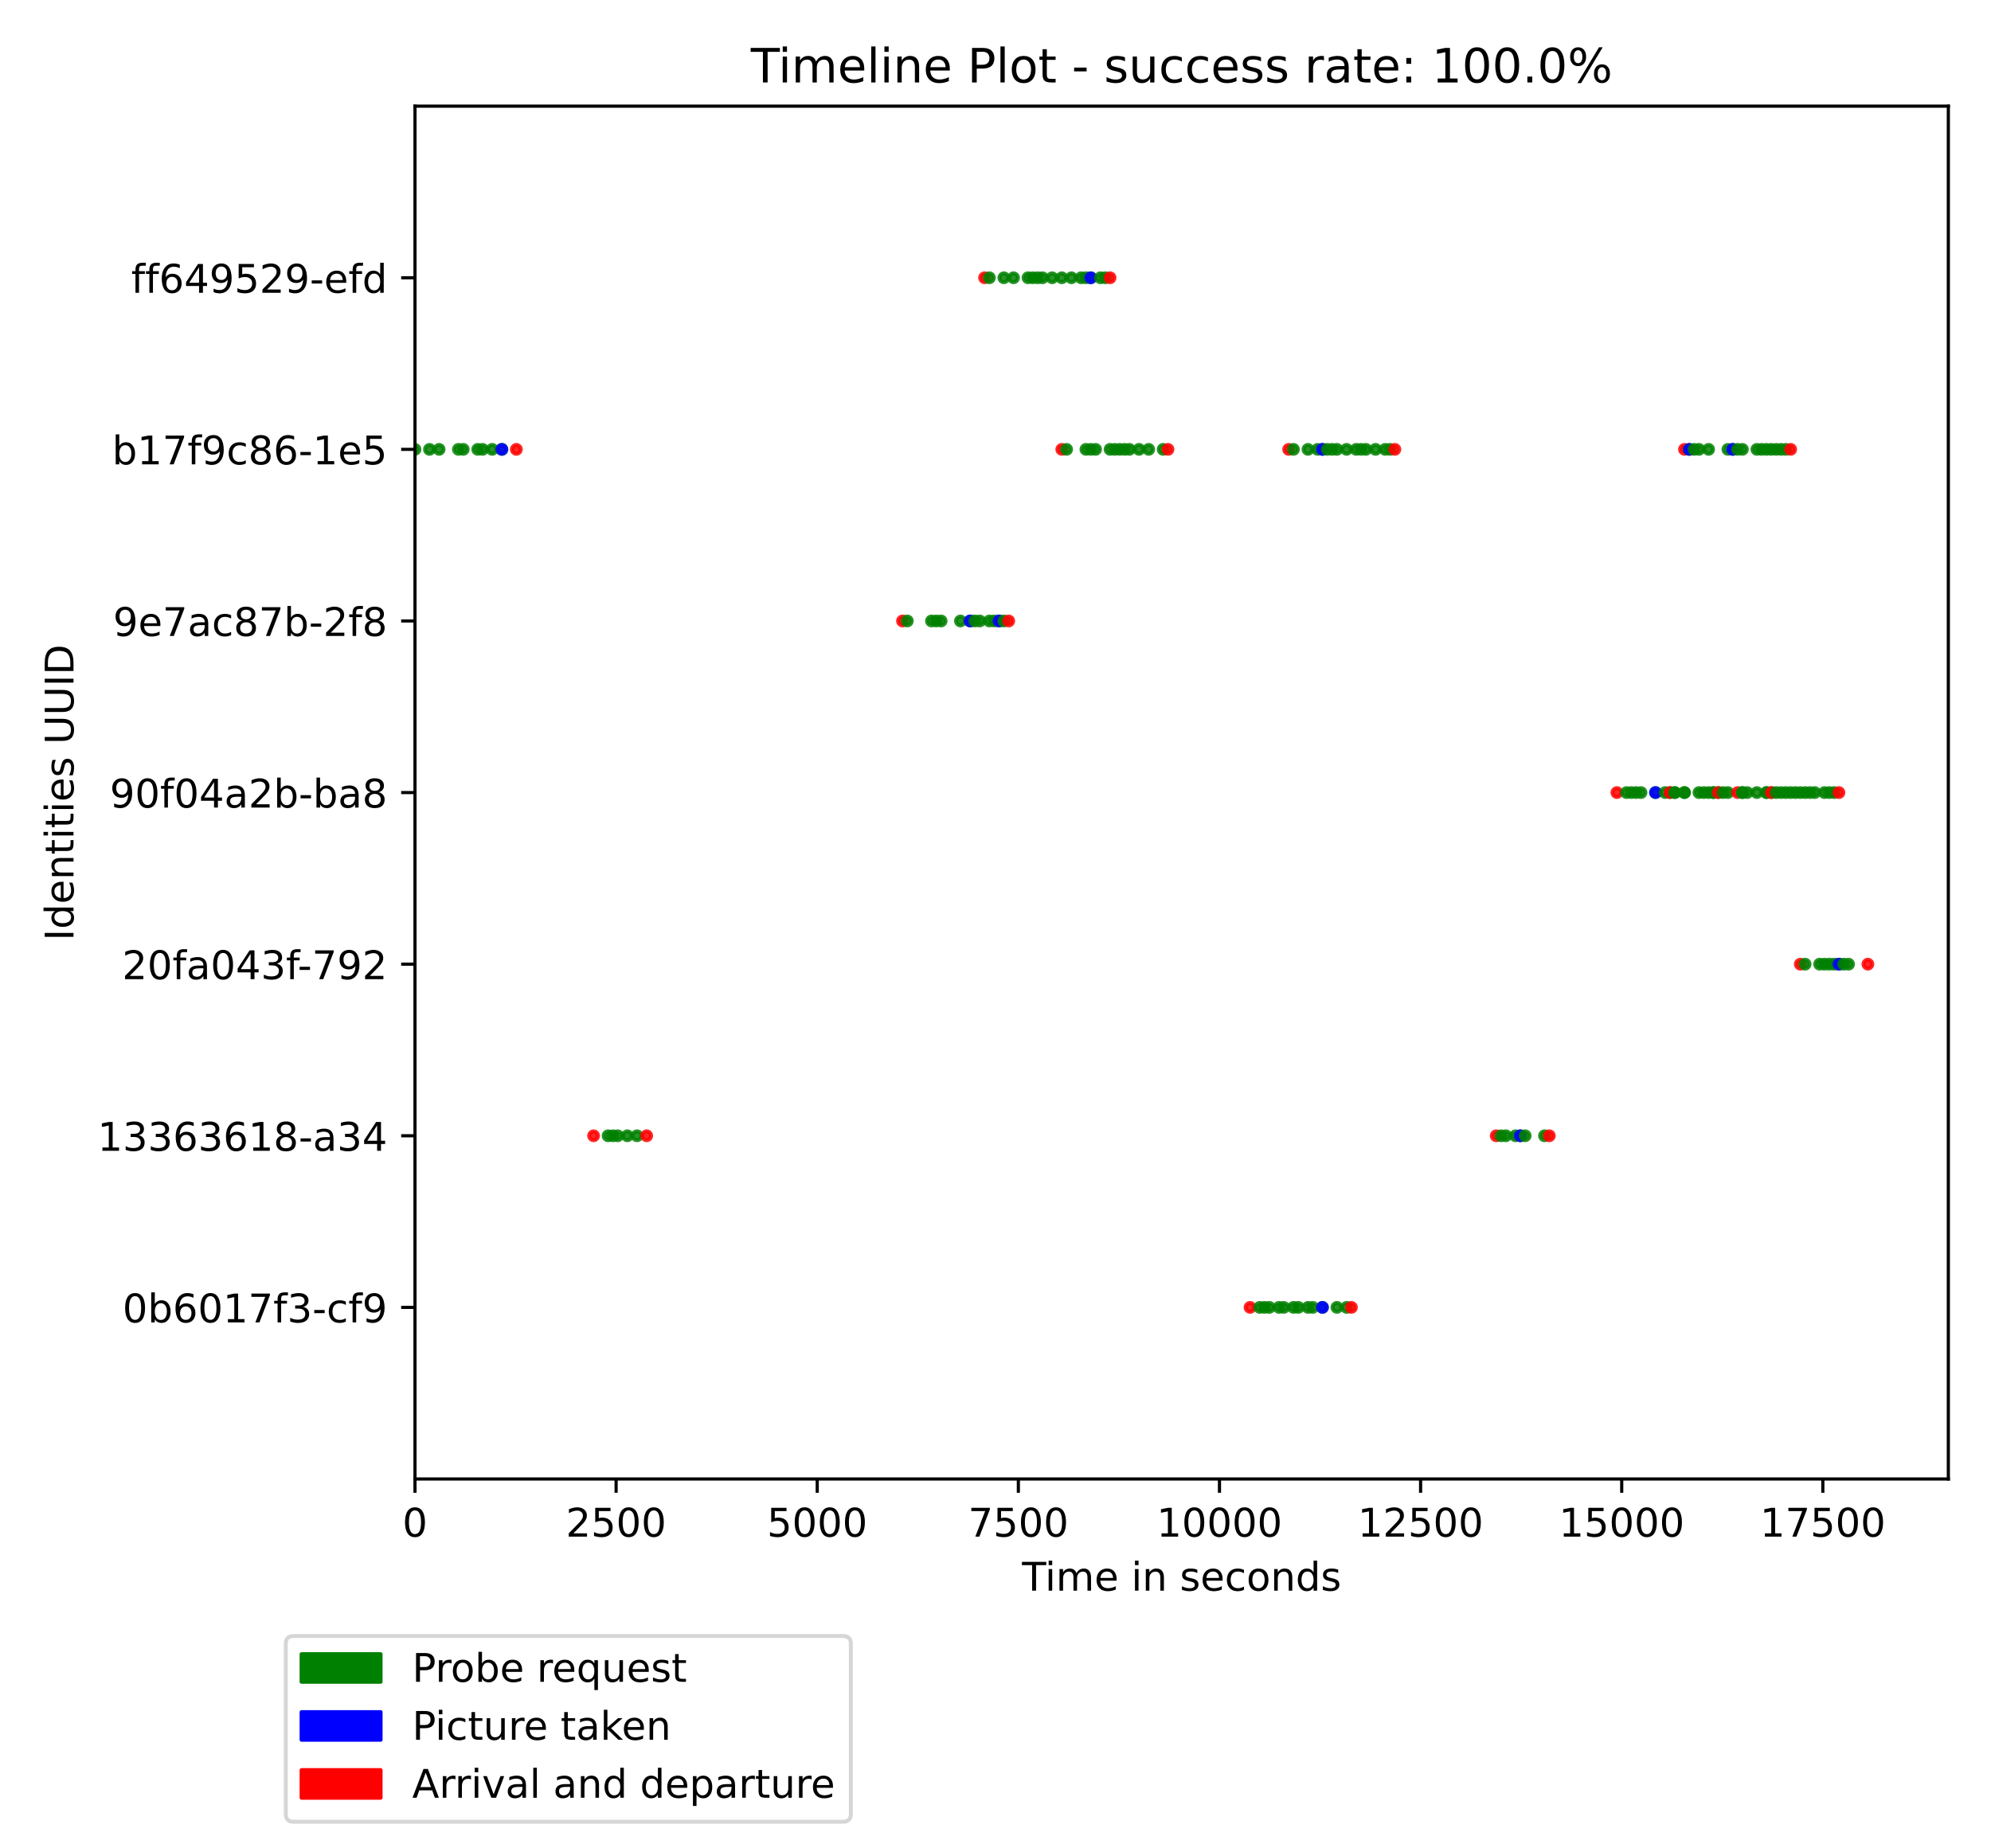 <?xml version="1.0" encoding="utf-8" standalone="no"?>
<!DOCTYPE svg PUBLIC "-//W3C//DTD SVG 1.1//EN"
  "http://www.w3.org/Graphics/SVG/1.1/DTD/svg11.dtd">
<!-- Created with matplotlib (https://matplotlib.org/) -->
<svg height="468pt" version="1.1" viewBox="0 0 504 468" width="504pt" xmlns="http://www.w3.org/2000/svg" xmlns:xlink="http://www.w3.org/1999/xlink">
 <defs>
  <style type="text/css">*{stroke-linecap:butt;stroke-linejoin:round;}</style>
 </defs>
 <g id="figure_1">
  <g id="patch_1">
   <path d="M 0 468 
L 504 468 
L 504 0 
L 0 0 
z
" style="fill:#ffffff;"/>
  </g>
  <g id="axes_1">
   <g id="patch_2">
    <path d="M 105.05 374.476 
L 493.2 374.476 
L 493.2 26.88 
L 105.05 26.88 
z
" style="fill:#ffffff;"/>
   </g>
   <g id="PathCollection_1">
    <defs>
     <path d="M 0 1.118 
C 0.297 1.118 0.581 1 0.791 0.791 
C 1 0.581 1.118 0.297 1.118 -0 
C 1.118 -0.297 1 -0.581 0.791 -0.791 
C 0.581 -1 0.297 -1.118 0 -1.118 
C -0.297 -1.118 -0.581 -1 -0.791 -0.791 
C -1 -0.581 -1.118 -0.297 -1.118 0 
C -1.118 0.297 -1 0.581 -0.791 0.791 
C -0.581 1 -0.297 1.118 0 1.118 
z
" id="C0_0_8d31f0b2a4"/>
    </defs>
    <g clip-path="url(#p792feaa0b0)">
     <use style="fill:#ff0000;fill-opacity:0.85;stroke:#ff0000;stroke-opacity:0.85;" x="103.828" xlink:href="#C0_0_8d31f0b2a4" y="113.779"/>
    </g>
    <g clip-path="url(#p792feaa0b0)">
     <use style="fill:#008000;fill-opacity:0.85;stroke:#008000;stroke-opacity:0.85;" x="105.05" xlink:href="#C0_0_8d31f0b2a4" y="113.779"/>
    </g>
    <g clip-path="url(#p792feaa0b0)">
     <use style="fill:#008000;fill-opacity:0.85;stroke:#008000;stroke-opacity:0.85;" x="108.716" xlink:href="#C0_0_8d31f0b2a4" y="113.779"/>
    </g>
    <g clip-path="url(#p792feaa0b0)">
     <use style="fill:#008000;fill-opacity:0.85;stroke:#008000;stroke-opacity:0.85;" x="111.159" xlink:href="#C0_0_8d31f0b2a4" y="113.779"/>
    </g>
    <g clip-path="url(#p792feaa0b0)">
     <use style="fill:#008000;fill-opacity:0.85;stroke:#008000;stroke-opacity:0.85;" x="116.047" xlink:href="#C0_0_8d31f0b2a4" y="113.779"/>
    </g>
    <g clip-path="url(#p792feaa0b0)">
     <use style="fill:#008000;fill-opacity:0.85;stroke:#008000;stroke-opacity:0.85;" x="117.269" xlink:href="#C0_0_8d31f0b2a4" y="113.779"/>
    </g>
    <g clip-path="url(#p792feaa0b0)">
     <use style="fill:#008000;fill-opacity:0.85;stroke:#008000;stroke-opacity:0.85;" x="120.934" xlink:href="#C0_0_8d31f0b2a4" y="113.779"/>
    </g>
    <g clip-path="url(#p792feaa0b0)">
     <use style="fill:#008000;fill-opacity:0.85;stroke:#008000;stroke-opacity:0.85;" x="122.156" xlink:href="#C0_0_8d31f0b2a4" y="113.779"/>
    </g>
    <g clip-path="url(#p792feaa0b0)">
     <use style="fill:#008000;fill-opacity:0.85;stroke:#008000;stroke-opacity:0.85;" x="124.6" xlink:href="#C0_0_8d31f0b2a4" y="113.779"/>
    </g>
    <g clip-path="url(#p792feaa0b0)">
     <use style="fill:#008000;fill-opacity:0.85;stroke:#008000;stroke-opacity:0.85;" x="127.044" xlink:href="#C0_0_8d31f0b2a4" y="113.779"/>
    </g>
    <g clip-path="url(#p792feaa0b0)">
     <use style="fill:#0000ff;fill-opacity:0.85;stroke:#0000ff;stroke-opacity:0.85;" x="127.044" xlink:href="#C0_0_8d31f0b2a4" y="113.779"/>
    </g>
    <g clip-path="url(#p792feaa0b0)">
     <use style="fill:#ff0000;fill-opacity:0.85;stroke:#ff0000;stroke-opacity:0.85;" x="130.709" xlink:href="#C0_0_8d31f0b2a4" y="113.779"/>
    </g>
    <g clip-path="url(#p792feaa0b0)">
     <use style="fill:#ff0000;fill-opacity:0.85;stroke:#ff0000;stroke-opacity:0.85;" x="150.259" xlink:href="#C0_0_8d31f0b2a4" y="287.577"/>
    </g>
    <g clip-path="url(#p792feaa0b0)">
     <use style="fill:#008000;fill-opacity:0.85;stroke:#008000;stroke-opacity:0.85;" x="153.925" xlink:href="#C0_0_8d31f0b2a4" y="287.577"/>
    </g>
    <g clip-path="url(#p792feaa0b0)">
     <use style="fill:#008000;fill-opacity:0.85;stroke:#008000;stroke-opacity:0.85;" x="155.147" xlink:href="#C0_0_8d31f0b2a4" y="287.577"/>
    </g>
    <g clip-path="url(#p792feaa0b0)">
     <use style="fill:#008000;fill-opacity:0.85;stroke:#008000;stroke-opacity:0.85;" x="156.369" xlink:href="#C0_0_8d31f0b2a4" y="287.577"/>
    </g>
    <g clip-path="url(#p792feaa0b0)">
     <use style="fill:#008000;fill-opacity:0.85;stroke:#008000;stroke-opacity:0.85;" x="158.813" xlink:href="#C0_0_8d31f0b2a4" y="287.577"/>
    </g>
    <g clip-path="url(#p792feaa0b0)">
     <use style="fill:#008000;fill-opacity:0.85;stroke:#008000;stroke-opacity:0.85;" x="161.256" xlink:href="#C0_0_8d31f0b2a4" y="287.577"/>
    </g>
    <g clip-path="url(#p792feaa0b0)">
     <use style="fill:#ff0000;fill-opacity:0.85;stroke:#ff0000;stroke-opacity:0.85;" x="163.7" xlink:href="#C0_0_8d31f0b2a4" y="287.577"/>
    </g>
    <g clip-path="url(#p792feaa0b0)">
     <use style="fill:#ff0000;fill-opacity:0.85;stroke:#ff0000;stroke-opacity:0.85;" x="228.46" xlink:href="#C0_0_8d31f0b2a4" y="157.228"/>
    </g>
    <g clip-path="url(#p792feaa0b0)">
     <use style="fill:#008000;fill-opacity:0.85;stroke:#008000;stroke-opacity:0.85;" x="229.682" xlink:href="#C0_0_8d31f0b2a4" y="157.228"/>
    </g>
    <g clip-path="url(#p792feaa0b0)">
     <use style="fill:#008000;fill-opacity:0.85;stroke:#008000;stroke-opacity:0.85;" x="235.791" xlink:href="#C0_0_8d31f0b2a4" y="157.228"/>
    </g>
    <g clip-path="url(#p792feaa0b0)">
     <use style="fill:#008000;fill-opacity:0.85;stroke:#008000;stroke-opacity:0.85;" x="237.013" xlink:href="#C0_0_8d31f0b2a4" y="157.228"/>
    </g>
    <g clip-path="url(#p792feaa0b0)">
     <use style="fill:#008000;fill-opacity:0.85;stroke:#008000;stroke-opacity:0.85;" x="238.235" xlink:href="#C0_0_8d31f0b2a4" y="157.228"/>
    </g>
    <g clip-path="url(#p792feaa0b0)">
     <use style="fill:#008000;fill-opacity:0.85;stroke:#008000;stroke-opacity:0.85;" x="243.122" xlink:href="#C0_0_8d31f0b2a4" y="157.228"/>
    </g>
    <g clip-path="url(#p792feaa0b0)">
     <use style="fill:#008000;fill-opacity:0.85;stroke:#008000;stroke-opacity:0.85;" x="245.566" xlink:href="#C0_0_8d31f0b2a4" y="157.228"/>
    </g>
    <g clip-path="url(#p792feaa0b0)">
     <use style="fill:#0000ff;fill-opacity:0.85;stroke:#0000ff;stroke-opacity:0.85;" x="245.566" xlink:href="#C0_0_8d31f0b2a4" y="157.228"/>
    </g>
    <g clip-path="url(#p792feaa0b0)">
     <use style="fill:#008000;fill-opacity:0.85;stroke:#008000;stroke-opacity:0.85;" x="246.788" xlink:href="#C0_0_8d31f0b2a4" y="157.228"/>
    </g>
    <g clip-path="url(#p792feaa0b0)">
     <use style="fill:#008000;fill-opacity:0.85;stroke:#008000;stroke-opacity:0.85;" x="248.01" xlink:href="#C0_0_8d31f0b2a4" y="157.228"/>
    </g>
    <g clip-path="url(#p792feaa0b0)">
     <use style="fill:#ff0000;fill-opacity:0.85;stroke:#ff0000;stroke-opacity:0.85;" x="249.232" xlink:href="#C0_0_8d31f0b2a4" y="70.329"/>
    </g>
    <g clip-path="url(#p792feaa0b0)">
     <use style="fill:#008000;fill-opacity:0.85;stroke:#008000;stroke-opacity:0.85;" x="250.454" xlink:href="#C0_0_8d31f0b2a4" y="70.329"/>
    </g>
    <g clip-path="url(#p792feaa0b0)">
     <use style="fill:#008000;fill-opacity:0.85;stroke:#008000;stroke-opacity:0.85;" x="250.454" xlink:href="#C0_0_8d31f0b2a4" y="157.228"/>
    </g>
    <g clip-path="url(#p792feaa0b0)">
     <use style="fill:#008000;fill-opacity:0.85;stroke:#008000;stroke-opacity:0.85;" x="251.675" xlink:href="#C0_0_8d31f0b2a4" y="157.228"/>
    </g>
    <g clip-path="url(#p792feaa0b0)">
     <use style="fill:#008000;fill-opacity:0.85;stroke:#008000;stroke-opacity:0.85;" x="252.897" xlink:href="#C0_0_8d31f0b2a4" y="157.228"/>
    </g>
    <g clip-path="url(#p792feaa0b0)">
     <use style="fill:#0000ff;fill-opacity:0.85;stroke:#0000ff;stroke-opacity:0.85;" x="252.897" xlink:href="#C0_0_8d31f0b2a4" y="157.228"/>
    </g>
    <g clip-path="url(#p792feaa0b0)">
     <use style="fill:#008000;fill-opacity:0.85;stroke:#008000;stroke-opacity:0.85;" x="254.119" xlink:href="#C0_0_8d31f0b2a4" y="70.329"/>
    </g>
    <g clip-path="url(#p792feaa0b0)">
     <use style="fill:#008000;fill-opacity:0.85;stroke:#008000;stroke-opacity:0.85;" x="254.119" xlink:href="#C0_0_8d31f0b2a4" y="157.228"/>
    </g>
    <g clip-path="url(#p792feaa0b0)">
     <use style="fill:#ff0000;fill-opacity:0.85;stroke:#ff0000;stroke-opacity:0.85;" x="255.341" xlink:href="#C0_0_8d31f0b2a4" y="157.228"/>
    </g>
    <g clip-path="url(#p792feaa0b0)">
     <use style="fill:#008000;fill-opacity:0.85;stroke:#008000;stroke-opacity:0.85;" x="256.563" xlink:href="#C0_0_8d31f0b2a4" y="70.329"/>
    </g>
    <g clip-path="url(#p792feaa0b0)">
     <use style="fill:#008000;fill-opacity:0.85;stroke:#008000;stroke-opacity:0.85;" x="260.229" xlink:href="#C0_0_8d31f0b2a4" y="70.329"/>
    </g>
    <g clip-path="url(#p792feaa0b0)">
     <use style="fill:#008000;fill-opacity:0.85;stroke:#008000;stroke-opacity:0.85;" x="261.45" xlink:href="#C0_0_8d31f0b2a4" y="70.329"/>
    </g>
    <g clip-path="url(#p792feaa0b0)">
     <use style="fill:#008000;fill-opacity:0.85;stroke:#008000;stroke-opacity:0.85;" x="262.672" xlink:href="#C0_0_8d31f0b2a4" y="70.329"/>
    </g>
    <g clip-path="url(#p792feaa0b0)">
     <use style="fill:#008000;fill-opacity:0.85;stroke:#008000;stroke-opacity:0.85;" x="263.894" xlink:href="#C0_0_8d31f0b2a4" y="70.329"/>
    </g>
    <g clip-path="url(#p792feaa0b0)">
     <use style="fill:#008000;fill-opacity:0.85;stroke:#008000;stroke-opacity:0.85;" x="266.338" xlink:href="#C0_0_8d31f0b2a4" y="70.329"/>
    </g>
    <g clip-path="url(#p792feaa0b0)">
     <use style="fill:#008000;fill-opacity:0.85;stroke:#008000;stroke-opacity:0.85;" x="268.782" xlink:href="#C0_0_8d31f0b2a4" y="70.329"/>
    </g>
    <g clip-path="url(#p792feaa0b0)">
     <use style="fill:#ff0000;fill-opacity:0.85;stroke:#ff0000;stroke-opacity:0.85;" x="268.782" xlink:href="#C0_0_8d31f0b2a4" y="113.779"/>
    </g>
    <g clip-path="url(#p792feaa0b0)">
     <use style="fill:#008000;fill-opacity:0.85;stroke:#008000;stroke-opacity:0.85;" x="270.004" xlink:href="#C0_0_8d31f0b2a4" y="113.779"/>
    </g>
    <g clip-path="url(#p792feaa0b0)">
     <use style="fill:#008000;fill-opacity:0.85;stroke:#008000;stroke-opacity:0.85;" x="271.225" xlink:href="#C0_0_8d31f0b2a4" y="70.329"/>
    </g>
    <g clip-path="url(#p792feaa0b0)">
     <use style="fill:#008000;fill-opacity:0.85;stroke:#008000;stroke-opacity:0.85;" x="273.669" xlink:href="#C0_0_8d31f0b2a4" y="70.329"/>
    </g>
    <g clip-path="url(#p792feaa0b0)">
     <use style="fill:#008000;fill-opacity:0.85;stroke:#008000;stroke-opacity:0.85;" x="274.891" xlink:href="#C0_0_8d31f0b2a4" y="113.779"/>
    </g>
    <g clip-path="url(#p792feaa0b0)">
     <use style="fill:#008000;fill-opacity:0.85;stroke:#008000;stroke-opacity:0.85;" x="274.891" xlink:href="#C0_0_8d31f0b2a4" y="70.329"/>
    </g>
    <g clip-path="url(#p792feaa0b0)">
     <use style="fill:#008000;fill-opacity:0.85;stroke:#008000;stroke-opacity:0.85;" x="276.113" xlink:href="#C0_0_8d31f0b2a4" y="113.779"/>
    </g>
    <g clip-path="url(#p792feaa0b0)">
     <use style="fill:#008000;fill-opacity:0.85;stroke:#008000;stroke-opacity:0.85;" x="276.113" xlink:href="#C0_0_8d31f0b2a4" y="70.329"/>
    </g>
    <g clip-path="url(#p792feaa0b0)">
     <use style="fill:#0000ff;fill-opacity:0.85;stroke:#0000ff;stroke-opacity:0.85;" x="276.113" xlink:href="#C0_0_8d31f0b2a4" y="70.329"/>
    </g>
    <g clip-path="url(#p792feaa0b0)">
     <use style="fill:#008000;fill-opacity:0.85;stroke:#008000;stroke-opacity:0.85;" x="277.335" xlink:href="#C0_0_8d31f0b2a4" y="113.779"/>
    </g>
    <g clip-path="url(#p792feaa0b0)">
     <use style="fill:#008000;fill-opacity:0.85;stroke:#008000;stroke-opacity:0.85;" x="278.557" xlink:href="#C0_0_8d31f0b2a4" y="70.329"/>
    </g>
    <g clip-path="url(#p792feaa0b0)">
     <use style="fill:#008000;fill-opacity:0.85;stroke:#008000;stroke-opacity:0.85;" x="279.779" xlink:href="#C0_0_8d31f0b2a4" y="70.329"/>
    </g>
    <g clip-path="url(#p792feaa0b0)">
     <use style="fill:#008000;fill-opacity:0.85;stroke:#008000;stroke-opacity:0.85;" x="281" xlink:href="#C0_0_8d31f0b2a4" y="113.779"/>
    </g>
    <g clip-path="url(#p792feaa0b0)">
     <use style="fill:#ff0000;fill-opacity:0.85;stroke:#ff0000;stroke-opacity:0.85;" x="281" xlink:href="#C0_0_8d31f0b2a4" y="70.329"/>
    </g>
    <g clip-path="url(#p792feaa0b0)">
     <use style="fill:#008000;fill-opacity:0.85;stroke:#008000;stroke-opacity:0.85;" x="282.222" xlink:href="#C0_0_8d31f0b2a4" y="113.779"/>
    </g>
    <g clip-path="url(#p792feaa0b0)">
     <use style="fill:#008000;fill-opacity:0.85;stroke:#008000;stroke-opacity:0.85;" x="283.444" xlink:href="#C0_0_8d31f0b2a4" y="113.779"/>
    </g>
    <g clip-path="url(#p792feaa0b0)">
     <use style="fill:#008000;fill-opacity:0.85;stroke:#008000;stroke-opacity:0.85;" x="284.666" xlink:href="#C0_0_8d31f0b2a4" y="113.779"/>
    </g>
    <g clip-path="url(#p792feaa0b0)">
     <use style="fill:#008000;fill-opacity:0.85;stroke:#008000;stroke-opacity:0.85;" x="285.888" xlink:href="#C0_0_8d31f0b2a4" y="113.779"/>
    </g>
    <g clip-path="url(#p792feaa0b0)">
     <use style="fill:#008000;fill-opacity:0.85;stroke:#008000;stroke-opacity:0.85;" x="288.332" xlink:href="#C0_0_8d31f0b2a4" y="113.779"/>
    </g>
    <g clip-path="url(#p792feaa0b0)">
     <use style="fill:#008000;fill-opacity:0.85;stroke:#008000;stroke-opacity:0.85;" x="290.775" xlink:href="#C0_0_8d31f0b2a4" y="113.779"/>
    </g>
    <g clip-path="url(#p792feaa0b0)">
     <use style="fill:#008000;fill-opacity:0.85;stroke:#008000;stroke-opacity:0.85;" x="294.441" xlink:href="#C0_0_8d31f0b2a4" y="113.779"/>
    </g>
    <g clip-path="url(#p792feaa0b0)">
     <use style="fill:#ff0000;fill-opacity:0.85;stroke:#ff0000;stroke-opacity:0.85;" x="295.663" xlink:href="#C0_0_8d31f0b2a4" y="113.779"/>
    </g>
    <g clip-path="url(#p792feaa0b0)">
     <use style="fill:#ff0000;fill-opacity:0.85;stroke:#ff0000;stroke-opacity:0.85;" x="316.435" xlink:href="#C0_0_8d31f0b2a4" y="331.026"/>
    </g>
    <g clip-path="url(#p792feaa0b0)">
     <use style="fill:#008000;fill-opacity:0.85;stroke:#008000;stroke-opacity:0.85;" x="318.879" xlink:href="#C0_0_8d31f0b2a4" y="331.026"/>
    </g>
    <g clip-path="url(#p792feaa0b0)">
     <use style="fill:#008000;fill-opacity:0.85;stroke:#008000;stroke-opacity:0.85;" x="320.101" xlink:href="#C0_0_8d31f0b2a4" y="331.026"/>
    </g>
    <g clip-path="url(#p792feaa0b0)">
     <use style="fill:#008000;fill-opacity:0.85;stroke:#008000;stroke-opacity:0.85;" x="321.322" xlink:href="#C0_0_8d31f0b2a4" y="331.026"/>
    </g>
    <g clip-path="url(#p792feaa0b0)">
     <use style="fill:#008000;fill-opacity:0.85;stroke:#008000;stroke-opacity:0.85;" x="323.766" xlink:href="#C0_0_8d31f0b2a4" y="331.026"/>
    </g>
    <g clip-path="url(#p792feaa0b0)">
     <use style="fill:#008000;fill-opacity:0.85;stroke:#008000;stroke-opacity:0.85;" x="324.988" xlink:href="#C0_0_8d31f0b2a4" y="331.026"/>
    </g>
    <g clip-path="url(#p792feaa0b0)">
     <use style="fill:#ff0000;fill-opacity:0.85;stroke:#ff0000;stroke-opacity:0.85;" x="326.21" xlink:href="#C0_0_8d31f0b2a4" y="113.779"/>
    </g>
    <g clip-path="url(#p792feaa0b0)">
     <use style="fill:#008000;fill-opacity:0.85;stroke:#008000;stroke-opacity:0.85;" x="327.432" xlink:href="#C0_0_8d31f0b2a4" y="113.779"/>
    </g>
    <g clip-path="url(#p792feaa0b0)">
     <use style="fill:#008000;fill-opacity:0.85;stroke:#008000;stroke-opacity:0.85;" x="327.432" xlink:href="#C0_0_8d31f0b2a4" y="331.026"/>
    </g>
    <g clip-path="url(#p792feaa0b0)">
     <use style="fill:#008000;fill-opacity:0.85;stroke:#008000;stroke-opacity:0.85;" x="328.654" xlink:href="#C0_0_8d31f0b2a4" y="331.026"/>
    </g>
    <g clip-path="url(#p792feaa0b0)">
     <use style="fill:#008000;fill-opacity:0.85;stroke:#008000;stroke-opacity:0.85;" x="331.097" xlink:href="#C0_0_8d31f0b2a4" y="113.779"/>
    </g>
    <g clip-path="url(#p792feaa0b0)">
     <use style="fill:#008000;fill-opacity:0.85;stroke:#008000;stroke-opacity:0.85;" x="331.097" xlink:href="#C0_0_8d31f0b2a4" y="331.026"/>
    </g>
    <g clip-path="url(#p792feaa0b0)">
     <use style="fill:#008000;fill-opacity:0.85;stroke:#008000;stroke-opacity:0.85;" x="332.319" xlink:href="#C0_0_8d31f0b2a4" y="331.026"/>
    </g>
    <g clip-path="url(#p792feaa0b0)">
     <use style="fill:#008000;fill-opacity:0.85;stroke:#008000;stroke-opacity:0.85;" x="333.541" xlink:href="#C0_0_8d31f0b2a4" y="113.779"/>
    </g>
    <g clip-path="url(#p792feaa0b0)">
     <use style="fill:#008000;fill-opacity:0.85;stroke:#008000;stroke-opacity:0.85;" x="334.763" xlink:href="#C0_0_8d31f0b2a4" y="113.779"/>
    </g>
    <g clip-path="url(#p792feaa0b0)">
     <use style="fill:#0000ff;fill-opacity:0.85;stroke:#0000ff;stroke-opacity:0.85;" x="334.763" xlink:href="#C0_0_8d31f0b2a4" y="113.779"/>
    </g>
    <g clip-path="url(#p792feaa0b0)">
     <use style="fill:#008000;fill-opacity:0.85;stroke:#008000;stroke-opacity:0.85;" x="334.763" xlink:href="#C0_0_8d31f0b2a4" y="331.026"/>
    </g>
    <g clip-path="url(#p792feaa0b0)">
     <use style="fill:#0000ff;fill-opacity:0.85;stroke:#0000ff;stroke-opacity:0.85;" x="334.763" xlink:href="#C0_0_8d31f0b2a4" y="331.026"/>
    </g>
    <g clip-path="url(#p792feaa0b0)">
     <use style="fill:#008000;fill-opacity:0.85;stroke:#008000;stroke-opacity:0.85;" x="335.985" xlink:href="#C0_0_8d31f0b2a4" y="113.779"/>
    </g>
    <g clip-path="url(#p792feaa0b0)">
     <use style="fill:#008000;fill-opacity:0.85;stroke:#008000;stroke-opacity:0.85;" x="337.207" xlink:href="#C0_0_8d31f0b2a4" y="113.779"/>
    </g>
    <g clip-path="url(#p792feaa0b0)">
     <use style="fill:#008000;fill-opacity:0.85;stroke:#008000;stroke-opacity:0.85;" x="338.429" xlink:href="#C0_0_8d31f0b2a4" y="113.779"/>
    </g>
    <g clip-path="url(#p792feaa0b0)">
     <use style="fill:#008000;fill-opacity:0.85;stroke:#008000;stroke-opacity:0.85;" x="338.429" xlink:href="#C0_0_8d31f0b2a4" y="331.026"/>
    </g>
    <g clip-path="url(#p792feaa0b0)">
     <use style="fill:#008000;fill-opacity:0.85;stroke:#008000;stroke-opacity:0.85;" x="340.873" xlink:href="#C0_0_8d31f0b2a4" y="113.779"/>
    </g>
    <g clip-path="url(#p792feaa0b0)">
     <use style="fill:#008000;fill-opacity:0.85;stroke:#008000;stroke-opacity:0.85;" x="340.873" xlink:href="#C0_0_8d31f0b2a4" y="331.026"/>
    </g>
    <g clip-path="url(#p792feaa0b0)">
     <use style="fill:#ff0000;fill-opacity:0.85;stroke:#ff0000;stroke-opacity:0.85;" x="342.094" xlink:href="#C0_0_8d31f0b2a4" y="331.026"/>
    </g>
    <g clip-path="url(#p792feaa0b0)">
     <use style="fill:#008000;fill-opacity:0.85;stroke:#008000;stroke-opacity:0.85;" x="343.316" xlink:href="#C0_0_8d31f0b2a4" y="113.779"/>
    </g>
    <g clip-path="url(#p792feaa0b0)">
     <use style="fill:#008000;fill-opacity:0.85;stroke:#008000;stroke-opacity:0.85;" x="344.538" xlink:href="#C0_0_8d31f0b2a4" y="113.779"/>
    </g>
    <g clip-path="url(#p792feaa0b0)">
     <use style="fill:#008000;fill-opacity:0.85;stroke:#008000;stroke-opacity:0.85;" x="345.76" xlink:href="#C0_0_8d31f0b2a4" y="113.779"/>
    </g>
    <g clip-path="url(#p792feaa0b0)">
     <use style="fill:#008000;fill-opacity:0.85;stroke:#008000;stroke-opacity:0.85;" x="348.204" xlink:href="#C0_0_8d31f0b2a4" y="113.779"/>
    </g>
    <g clip-path="url(#p792feaa0b0)">
     <use style="fill:#008000;fill-opacity:0.85;stroke:#008000;stroke-opacity:0.85;" x="350.648" xlink:href="#C0_0_8d31f0b2a4" y="113.779"/>
    </g>
    <g clip-path="url(#p792feaa0b0)">
     <use style="fill:#008000;fill-opacity:0.85;stroke:#008000;stroke-opacity:0.85;" x="351.869" xlink:href="#C0_0_8d31f0b2a4" y="113.779"/>
    </g>
    <g clip-path="url(#p792feaa0b0)">
     <use style="fill:#ff0000;fill-opacity:0.85;stroke:#ff0000;stroke-opacity:0.85;" x="353.091" xlink:href="#C0_0_8d31f0b2a4" y="113.779"/>
    </g>
    <g clip-path="url(#p792feaa0b0)">
     <use style="fill:#ff0000;fill-opacity:0.85;stroke:#ff0000;stroke-opacity:0.85;" x="378.751" xlink:href="#C0_0_8d31f0b2a4" y="287.577"/>
    </g>
    <g clip-path="url(#p792feaa0b0)">
     <use style="fill:#008000;fill-opacity:0.85;stroke:#008000;stroke-opacity:0.85;" x="379.973" xlink:href="#C0_0_8d31f0b2a4" y="287.577"/>
    </g>
    <g clip-path="url(#p792feaa0b0)">
     <use style="fill:#008000;fill-opacity:0.85;stroke:#008000;stroke-opacity:0.85;" x="381.194" xlink:href="#C0_0_8d31f0b2a4" y="287.577"/>
    </g>
    <g clip-path="url(#p792feaa0b0)">
     <use style="fill:#008000;fill-opacity:0.85;stroke:#008000;stroke-opacity:0.85;" x="383.638" xlink:href="#C0_0_8d31f0b2a4" y="287.577"/>
    </g>
    <g clip-path="url(#p792feaa0b0)">
     <use style="fill:#008000;fill-opacity:0.85;stroke:#008000;stroke-opacity:0.85;" x="384.86" xlink:href="#C0_0_8d31f0b2a4" y="287.577"/>
    </g>
    <g clip-path="url(#p792feaa0b0)">
     <use style="fill:#0000ff;fill-opacity:0.85;stroke:#0000ff;stroke-opacity:0.85;" x="384.86" xlink:href="#C0_0_8d31f0b2a4" y="287.577"/>
    </g>
    <g clip-path="url(#p792feaa0b0)">
     <use style="fill:#008000;fill-opacity:0.85;stroke:#008000;stroke-opacity:0.85;" x="386.082" xlink:href="#C0_0_8d31f0b2a4" y="287.577"/>
    </g>
    <g clip-path="url(#p792feaa0b0)">
     <use style="fill:#008000;fill-opacity:0.85;stroke:#008000;stroke-opacity:0.85;" x="390.97" xlink:href="#C0_0_8d31f0b2a4" y="287.577"/>
    </g>
    <g clip-path="url(#p792feaa0b0)">
     <use style="fill:#ff0000;fill-opacity:0.85;stroke:#ff0000;stroke-opacity:0.85;" x="392.191" xlink:href="#C0_0_8d31f0b2a4" y="287.577"/>
    </g>
    <g clip-path="url(#p792feaa0b0)">
     <use style="fill:#ff0000;fill-opacity:0.85;stroke:#ff0000;stroke-opacity:0.85;" x="409.298" xlink:href="#C0_0_8d31f0b2a4" y="200.678"/>
    </g>
    <g clip-path="url(#p792feaa0b0)">
     <use style="fill:#008000;fill-opacity:0.85;stroke:#008000;stroke-opacity:0.85;" x="411.741" xlink:href="#C0_0_8d31f0b2a4" y="200.678"/>
    </g>
    <g clip-path="url(#p792feaa0b0)">
     <use style="fill:#008000;fill-opacity:0.85;stroke:#008000;stroke-opacity:0.85;" x="412.963" xlink:href="#C0_0_8d31f0b2a4" y="200.678"/>
    </g>
    <g clip-path="url(#p792feaa0b0)">
     <use style="fill:#008000;fill-opacity:0.85;stroke:#008000;stroke-opacity:0.85;" x="414.185" xlink:href="#C0_0_8d31f0b2a4" y="200.678"/>
    </g>
    <g clip-path="url(#p792feaa0b0)">
     <use style="fill:#008000;fill-opacity:0.85;stroke:#008000;stroke-opacity:0.85;" x="415.407" xlink:href="#C0_0_8d31f0b2a4" y="200.678"/>
    </g>
    <g clip-path="url(#p792feaa0b0)">
     <use style="fill:#008000;fill-opacity:0.85;stroke:#008000;stroke-opacity:0.85;" x="419.073" xlink:href="#C0_0_8d31f0b2a4" y="200.678"/>
    </g>
    <g clip-path="url(#p792feaa0b0)">
     <use style="fill:#0000ff;fill-opacity:0.85;stroke:#0000ff;stroke-opacity:0.85;" x="419.073" xlink:href="#C0_0_8d31f0b2a4" y="200.678"/>
    </g>
    <g clip-path="url(#p792feaa0b0)">
     <use style="fill:#008000;fill-opacity:0.85;stroke:#008000;stroke-opacity:0.85;" x="421.516" xlink:href="#C0_0_8d31f0b2a4" y="200.678"/>
    </g>
    <g clip-path="url(#p792feaa0b0)">
     <use style="fill:#008000;fill-opacity:0.85;stroke:#008000;stroke-opacity:0.85;" x="422.738" xlink:href="#C0_0_8d31f0b2a4" y="200.678"/>
    </g>
    <g clip-path="url(#p792feaa0b0)">
     <use style="fill:#ff0000;fill-opacity:0.85;stroke:#ff0000;stroke-opacity:0.85;" x="422.738" xlink:href="#C0_0_8d31f0b2a4" y="200.678"/>
    </g>
    <g clip-path="url(#p792feaa0b0)">
     <use style="fill:#008000;fill-opacity:0.85;stroke:#008000;stroke-opacity:0.85;" x="423.96" xlink:href="#C0_0_8d31f0b2a4" y="200.678"/>
    </g>
    <g clip-path="url(#p792feaa0b0)">
     <use style="fill:#008000;fill-opacity:0.85;stroke:#008000;stroke-opacity:0.85;" x="423.96" xlink:href="#C0_0_8d31f0b2a4" y="200.678"/>
    </g>
    <g clip-path="url(#p792feaa0b0)">
     <use style="fill:#008000;fill-opacity:0.85;stroke:#008000;stroke-opacity:0.85;" x="426.404" xlink:href="#C0_0_8d31f0b2a4" y="200.678"/>
    </g>
    <g clip-path="url(#p792feaa0b0)">
     <use style="fill:#008000;fill-opacity:0.85;stroke:#008000;stroke-opacity:0.85;" x="426.404" xlink:href="#C0_0_8d31f0b2a4" y="200.678"/>
    </g>
    <g clip-path="url(#p792feaa0b0)">
     <use style="fill:#ff0000;fill-opacity:0.85;stroke:#ff0000;stroke-opacity:0.85;" x="426.404" xlink:href="#C0_0_8d31f0b2a4" y="113.779"/>
    </g>
    <g clip-path="url(#p792feaa0b0)">
     <use style="fill:#008000;fill-opacity:0.85;stroke:#008000;stroke-opacity:0.85;" x="427.626" xlink:href="#C0_0_8d31f0b2a4" y="113.779"/>
    </g>
    <g clip-path="url(#p792feaa0b0)">
     <use style="fill:#0000ff;fill-opacity:0.85;stroke:#0000ff;stroke-opacity:0.85;" x="427.626" xlink:href="#C0_0_8d31f0b2a4" y="113.779"/>
    </g>
    <g clip-path="url(#p792feaa0b0)">
     <use style="fill:#008000;fill-opacity:0.85;stroke:#008000;stroke-opacity:0.85;" x="428.848" xlink:href="#C0_0_8d31f0b2a4" y="113.779"/>
    </g>
    <g clip-path="url(#p792feaa0b0)">
     <use style="fill:#008000;fill-opacity:0.85;stroke:#008000;stroke-opacity:0.85;" x="430.07" xlink:href="#C0_0_8d31f0b2a4" y="200.678"/>
    </g>
    <g clip-path="url(#p792feaa0b0)">
     <use style="fill:#008000;fill-opacity:0.85;stroke:#008000;stroke-opacity:0.85;" x="430.07" xlink:href="#C0_0_8d31f0b2a4" y="113.779"/>
    </g>
    <g clip-path="url(#p792feaa0b0)">
     <use style="fill:#008000;fill-opacity:0.85;stroke:#008000;stroke-opacity:0.85;" x="431.292" xlink:href="#C0_0_8d31f0b2a4" y="200.678"/>
    </g>
    <g clip-path="url(#p792feaa0b0)">
     <use style="fill:#008000;fill-opacity:0.85;stroke:#008000;stroke-opacity:0.85;" x="432.513" xlink:href="#C0_0_8d31f0b2a4" y="200.678"/>
    </g>
    <g clip-path="url(#p792feaa0b0)">
     <use style="fill:#008000;fill-opacity:0.85;stroke:#008000;stroke-opacity:0.85;" x="432.513" xlink:href="#C0_0_8d31f0b2a4" y="113.779"/>
    </g>
    <g clip-path="url(#p792feaa0b0)">
     <use style="fill:#008000;fill-opacity:0.85;stroke:#008000;stroke-opacity:0.85;" x="433.735" xlink:href="#C0_0_8d31f0b2a4" y="200.678"/>
    </g>
    <g clip-path="url(#p792feaa0b0)">
     <use style="fill:#008000;fill-opacity:0.85;stroke:#008000;stroke-opacity:0.85;" x="433.735" xlink:href="#C0_0_8d31f0b2a4" y="200.678"/>
    </g>
    <g clip-path="url(#p792feaa0b0)">
     <use style="fill:#008000;fill-opacity:0.85;stroke:#008000;stroke-opacity:0.85;" x="434.957" xlink:href="#C0_0_8d31f0b2a4" y="200.678"/>
    </g>
    <g clip-path="url(#p792feaa0b0)">
     <use style="fill:#ff0000;fill-opacity:0.85;stroke:#ff0000;stroke-opacity:0.85;" x="434.957" xlink:href="#C0_0_8d31f0b2a4" y="200.678"/>
    </g>
    <g clip-path="url(#p792feaa0b0)">
     <use style="fill:#008000;fill-opacity:0.85;stroke:#008000;stroke-opacity:0.85;" x="436.179" xlink:href="#C0_0_8d31f0b2a4" y="200.678"/>
    </g>
    <g clip-path="url(#p792feaa0b0)">
     <use style="fill:#008000;fill-opacity:0.85;stroke:#008000;stroke-opacity:0.85;" x="437.401" xlink:href="#C0_0_8d31f0b2a4" y="200.678"/>
    </g>
    <g clip-path="url(#p792feaa0b0)">
     <use style="fill:#008000;fill-opacity:0.85;stroke:#008000;stroke-opacity:0.85;" x="437.401" xlink:href="#C0_0_8d31f0b2a4" y="113.779"/>
    </g>
    <g clip-path="url(#p792feaa0b0)">
     <use style="fill:#008000;fill-opacity:0.85;stroke:#008000;stroke-opacity:0.85;" x="438.623" xlink:href="#C0_0_8d31f0b2a4" y="113.779"/>
    </g>
    <g clip-path="url(#p792feaa0b0)">
     <use style="fill:#0000ff;fill-opacity:0.85;stroke:#0000ff;stroke-opacity:0.85;" x="438.623" xlink:href="#C0_0_8d31f0b2a4" y="113.779"/>
    </g>
    <g clip-path="url(#p792feaa0b0)">
     <use style="fill:#008000;fill-opacity:0.85;stroke:#008000;stroke-opacity:0.85;" x="439.845" xlink:href="#C0_0_8d31f0b2a4" y="113.779"/>
    </g>
    <g clip-path="url(#p792feaa0b0)">
     <use style="fill:#ff0000;fill-opacity:0.85;stroke:#ff0000;stroke-opacity:0.85;" x="439.845" xlink:href="#C0_0_8d31f0b2a4" y="200.678"/>
    </g>
    <g clip-path="url(#p792feaa0b0)">
     <use style="fill:#008000;fill-opacity:0.85;stroke:#008000;stroke-opacity:0.85;" x="441.067" xlink:href="#C0_0_8d31f0b2a4" y="200.678"/>
    </g>
    <g clip-path="url(#p792feaa0b0)">
     <use style="fill:#008000;fill-opacity:0.85;stroke:#008000;stroke-opacity:0.85;" x="441.067" xlink:href="#C0_0_8d31f0b2a4" y="200.678"/>
    </g>
    <g clip-path="url(#p792feaa0b0)">
     <use style="fill:#008000;fill-opacity:0.85;stroke:#008000;stroke-opacity:0.85;" x="441.067" xlink:href="#C0_0_8d31f0b2a4" y="113.779"/>
    </g>
    <g clip-path="url(#p792feaa0b0)">
     <use style="fill:#008000;fill-opacity:0.85;stroke:#008000;stroke-opacity:0.85;" x="442.288" xlink:href="#C0_0_8d31f0b2a4" y="200.678"/>
    </g>
    <g clip-path="url(#p792feaa0b0)">
     <use style="fill:#008000;fill-opacity:0.85;stroke:#008000;stroke-opacity:0.85;" x="444.732" xlink:href="#C0_0_8d31f0b2a4" y="200.678"/>
    </g>
    <g clip-path="url(#p792feaa0b0)">
     <use style="fill:#008000;fill-opacity:0.85;stroke:#008000;stroke-opacity:0.85;" x="444.732" xlink:href="#C0_0_8d31f0b2a4" y="113.779"/>
    </g>
    <g clip-path="url(#p792feaa0b0)">
     <use style="fill:#008000;fill-opacity:0.85;stroke:#008000;stroke-opacity:0.85;" x="445.954" xlink:href="#C0_0_8d31f0b2a4" y="113.779"/>
    </g>
    <g clip-path="url(#p792feaa0b0)">
     <use style="fill:#008000;fill-opacity:0.85;stroke:#008000;stroke-opacity:0.85;" x="447.176" xlink:href="#C0_0_8d31f0b2a4" y="200.678"/>
    </g>
    <g clip-path="url(#p792feaa0b0)">
     <use style="fill:#008000;fill-opacity:0.85;stroke:#008000;stroke-opacity:0.85;" x="447.176" xlink:href="#C0_0_8d31f0b2a4" y="200.678"/>
    </g>
    <g clip-path="url(#p792feaa0b0)">
     <use style="fill:#008000;fill-opacity:0.85;stroke:#008000;stroke-opacity:0.85;" x="447.176" xlink:href="#C0_0_8d31f0b2a4" y="113.779"/>
    </g>
    <g clip-path="url(#p792feaa0b0)">
     <use style="fill:#008000;fill-opacity:0.85;stroke:#008000;stroke-opacity:0.85;" x="448.398" xlink:href="#C0_0_8d31f0b2a4" y="200.678"/>
    </g>
    <g clip-path="url(#p792feaa0b0)">
     <use style="fill:#008000;fill-opacity:0.85;stroke:#008000;stroke-opacity:0.85;" x="448.398" xlink:href="#C0_0_8d31f0b2a4" y="113.779"/>
    </g>
    <g clip-path="url(#p792feaa0b0)">
     <use style="fill:#ff0000;fill-opacity:0.85;stroke:#ff0000;stroke-opacity:0.85;" x="448.398" xlink:href="#C0_0_8d31f0b2a4" y="200.678"/>
    </g>
    <g clip-path="url(#p792feaa0b0)">
     <use style="fill:#008000;fill-opacity:0.85;stroke:#008000;stroke-opacity:0.85;" x="449.62" xlink:href="#C0_0_8d31f0b2a4" y="200.678"/>
    </g>
    <g clip-path="url(#p792feaa0b0)">
     <use style="fill:#008000;fill-opacity:0.85;stroke:#008000;stroke-opacity:0.85;" x="449.62" xlink:href="#C0_0_8d31f0b2a4" y="113.779"/>
    </g>
    <g clip-path="url(#p792feaa0b0)">
     <use style="fill:#008000;fill-opacity:0.85;stroke:#008000;stroke-opacity:0.85;" x="450.842" xlink:href="#C0_0_8d31f0b2a4" y="200.678"/>
    </g>
    <g clip-path="url(#p792feaa0b0)">
     <use style="fill:#008000;fill-opacity:0.85;stroke:#008000;stroke-opacity:0.85;" x="450.842" xlink:href="#C0_0_8d31f0b2a4" y="113.779"/>
    </g>
    <g clip-path="url(#p792feaa0b0)">
     <use style="fill:#008000;fill-opacity:0.85;stroke:#008000;stroke-opacity:0.85;" x="452.063" xlink:href="#C0_0_8d31f0b2a4" y="200.678"/>
    </g>
    <g clip-path="url(#p792feaa0b0)">
     <use style="fill:#008000;fill-opacity:0.85;stroke:#008000;stroke-opacity:0.85;" x="452.063" xlink:href="#C0_0_8d31f0b2a4" y="113.779"/>
    </g>
    <g clip-path="url(#p792feaa0b0)">
     <use style="fill:#008000;fill-opacity:0.85;stroke:#008000;stroke-opacity:0.85;" x="453.285" xlink:href="#C0_0_8d31f0b2a4" y="200.678"/>
    </g>
    <g clip-path="url(#p792feaa0b0)">
     <use style="fill:#ff0000;fill-opacity:0.85;stroke:#ff0000;stroke-opacity:0.85;" x="453.285" xlink:href="#C0_0_8d31f0b2a4" y="113.779"/>
    </g>
    <g clip-path="url(#p792feaa0b0)">
     <use style="fill:#008000;fill-opacity:0.85;stroke:#008000;stroke-opacity:0.85;" x="454.507" xlink:href="#C0_0_8d31f0b2a4" y="200.678"/>
    </g>
    <g clip-path="url(#p792feaa0b0)">
     <use style="fill:#008000;fill-opacity:0.85;stroke:#008000;stroke-opacity:0.85;" x="455.729" xlink:href="#C0_0_8d31f0b2a4" y="200.678"/>
    </g>
    <g clip-path="url(#p792feaa0b0)">
     <use style="fill:#ff0000;fill-opacity:0.85;stroke:#ff0000;stroke-opacity:0.85;" x="455.729" xlink:href="#C0_0_8d31f0b2a4" y="244.127"/>
    </g>
    <g clip-path="url(#p792feaa0b0)">
     <use style="fill:#008000;fill-opacity:0.85;stroke:#008000;stroke-opacity:0.85;" x="456.951" xlink:href="#C0_0_8d31f0b2a4" y="200.678"/>
    </g>
    <g clip-path="url(#p792feaa0b0)">
     <use style="fill:#008000;fill-opacity:0.85;stroke:#008000;stroke-opacity:0.85;" x="456.951" xlink:href="#C0_0_8d31f0b2a4" y="244.127"/>
    </g>
    <g clip-path="url(#p792feaa0b0)">
     <use style="fill:#008000;fill-opacity:0.85;stroke:#008000;stroke-opacity:0.85;" x="458.173" xlink:href="#C0_0_8d31f0b2a4" y="200.678"/>
    </g>
    <g clip-path="url(#p792feaa0b0)">
     <use style="fill:#008000;fill-opacity:0.85;stroke:#008000;stroke-opacity:0.85;" x="459.395" xlink:href="#C0_0_8d31f0b2a4" y="200.678"/>
    </g>
    <g clip-path="url(#p792feaa0b0)">
     <use style="fill:#008000;fill-opacity:0.85;stroke:#008000;stroke-opacity:0.85;" x="460.617" xlink:href="#C0_0_8d31f0b2a4" y="244.127"/>
    </g>
    <g clip-path="url(#p792feaa0b0)">
     <use style="fill:#008000;fill-opacity:0.85;stroke:#008000;stroke-opacity:0.85;" x="461.838" xlink:href="#C0_0_8d31f0b2a4" y="200.678"/>
    </g>
    <g clip-path="url(#p792feaa0b0)">
     <use style="fill:#008000;fill-opacity:0.85;stroke:#008000;stroke-opacity:0.85;" x="461.838" xlink:href="#C0_0_8d31f0b2a4" y="244.127"/>
    </g>
    <g clip-path="url(#p792feaa0b0)">
     <use style="fill:#008000;fill-opacity:0.85;stroke:#008000;stroke-opacity:0.85;" x="463.06" xlink:href="#C0_0_8d31f0b2a4" y="200.678"/>
    </g>
    <g clip-path="url(#p792feaa0b0)">
     <use style="fill:#008000;fill-opacity:0.85;stroke:#008000;stroke-opacity:0.85;" x="463.06" xlink:href="#C0_0_8d31f0b2a4" y="244.127"/>
    </g>
    <g clip-path="url(#p792feaa0b0)">
     <use style="fill:#008000;fill-opacity:0.85;stroke:#008000;stroke-opacity:0.85;" x="464.282" xlink:href="#C0_0_8d31f0b2a4" y="200.678"/>
    </g>
    <g clip-path="url(#p792feaa0b0)">
     <use style="fill:#008000;fill-opacity:0.85;stroke:#008000;stroke-opacity:0.85;" x="464.282" xlink:href="#C0_0_8d31f0b2a4" y="244.127"/>
    </g>
    <g clip-path="url(#p792feaa0b0)">
     <use style="fill:#008000;fill-opacity:0.85;stroke:#008000;stroke-opacity:0.85;" x="465.504" xlink:href="#C0_0_8d31f0b2a4" y="244.127"/>
    </g>
    <g clip-path="url(#p792feaa0b0)">
     <use style="fill:#0000ff;fill-opacity:0.85;stroke:#0000ff;stroke-opacity:0.85;" x="465.504" xlink:href="#C0_0_8d31f0b2a4" y="244.127"/>
    </g>
    <g clip-path="url(#p792feaa0b0)">
     <use style="fill:#ff0000;fill-opacity:0.85;stroke:#ff0000;stroke-opacity:0.85;" x="465.504" xlink:href="#C0_0_8d31f0b2a4" y="200.678"/>
    </g>
    <g clip-path="url(#p792feaa0b0)">
     <use style="fill:#008000;fill-opacity:0.85;stroke:#008000;stroke-opacity:0.85;" x="466.726" xlink:href="#C0_0_8d31f0b2a4" y="244.127"/>
    </g>
    <g clip-path="url(#p792feaa0b0)">
     <use style="fill:#008000;fill-opacity:0.85;stroke:#008000;stroke-opacity:0.85;" x="467.948" xlink:href="#C0_0_8d31f0b2a4" y="244.127"/>
    </g>
    <g clip-path="url(#p792feaa0b0)">
     <use style="fill:#ff0000;fill-opacity:0.85;stroke:#ff0000;stroke-opacity:0.85;" x="472.835" xlink:href="#C0_0_8d31f0b2a4" y="244.127"/>
    </g>
   </g>
   <g id="matplotlib.axis_1">
    <g id="xtick_1">
     <g id="line2d_1">
      <defs>
       <path d="M 0 0 
L 0 3.5 
" id="m1a3a8ed44c" style="stroke:#000000;stroke-width:0.8;"/>
      </defs>
      <g>
       <use style="stroke:#000000;stroke-width:0.8;" x="105.05" xlink:href="#m1a3a8ed44c" y="374.476"/>
      </g>
     </g>
     <g id="text_1">
      <!-- 0 -->
      <g transform="translate(101.869 389.074)scale(0.1 -0.1)">
       <defs>
        <path d="M 31.781 66.406 
Q 24.172 66.406 20.328 58.906 
Q 16.5 51.422 16.5 36.375 
Q 16.5 21.391 20.328 13.891 
Q 24.172 6.391 31.781 6.391 
Q 39.453 6.391 43.281 13.891 
Q 47.125 21.391 47.125 36.375 
Q 47.125 51.422 43.281 58.906 
Q 39.453 66.406 31.781 66.406 
z
M 31.781 74.219 
Q 44.047 74.219 50.516 64.516 
Q 56.984 54.828 56.984 36.375 
Q 56.984 17.969 50.516 8.266 
Q 44.047 -1.422 31.781 -1.422 
Q 19.531 -1.422 13.062 8.266 
Q 6.594 17.969 6.594 36.375 
Q 6.594 54.828 13.062 64.516 
Q 19.531 74.219 31.781 74.219 
z
" id="DejaVuSans-48"/>
       </defs>
       <use xlink:href="#DejaVuSans-48"/>
      </g>
     </g>
    </g>
    <g id="xtick_2">
     <g id="line2d_2">
      <g>
       <use style="stroke:#000000;stroke-width:0.8;" x="155.962" xlink:href="#m1a3a8ed44c" y="374.476"/>
      </g>
     </g>
     <g id="text_2">
      <!-- 2500 -->
      <g transform="translate(143.237 389.074)scale(0.1 -0.1)">
       <defs>
        <path d="M 19.188 8.297 
L 53.609 8.297 
L 53.609 0 
L 7.328 0 
L 7.328 8.297 
Q 12.938 14.109 22.625 23.891 
Q 32.328 33.688 34.812 36.531 
Q 39.547 41.844 41.422 45.531 
Q 43.312 49.219 43.312 52.781 
Q 43.312 58.594 39.234 62.25 
Q 35.156 65.922 28.609 65.922 
Q 23.969 65.922 18.812 64.312 
Q 13.672 62.703 7.812 59.422 
L 7.812 69.391 
Q 13.766 71.781 18.938 73 
Q 24.125 74.219 28.422 74.219 
Q 39.75 74.219 46.484 68.547 
Q 53.219 62.891 53.219 53.422 
Q 53.219 48.922 51.531 44.891 
Q 49.859 40.875 45.406 35.406 
Q 44.188 33.984 37.641 27.219 
Q 31.109 20.453 19.188 8.297 
z
" id="DejaVuSans-50"/>
        <path d="M 10.797 72.906 
L 49.516 72.906 
L 49.516 64.594 
L 19.828 64.594 
L 19.828 46.734 
Q 21.969 47.469 24.109 47.828 
Q 26.266 48.188 28.422 48.188 
Q 40.625 48.188 47.75 41.5 
Q 54.891 34.812 54.891 23.391 
Q 54.891 11.625 47.562 5.094 
Q 40.234 -1.422 26.906 -1.422 
Q 22.312 -1.422 17.547 -0.641 
Q 12.797 0.141 7.719 1.703 
L 7.719 11.625 
Q 12.109 9.234 16.797 8.062 
Q 21.484 6.891 26.703 6.891 
Q 35.156 6.891 40.078 11.328 
Q 45.016 15.766 45.016 23.391 
Q 45.016 31 40.078 35.438 
Q 35.156 39.891 26.703 39.891 
Q 22.75 39.891 18.812 39.016 
Q 14.891 38.141 10.797 36.281 
z
" id="DejaVuSans-53"/>
       </defs>
       <use xlink:href="#DejaVuSans-50"/>
       <use x="63.623" xlink:href="#DejaVuSans-53"/>
       <use x="127.246" xlink:href="#DejaVuSans-48"/>
       <use x="190.869" xlink:href="#DejaVuSans-48"/>
      </g>
     </g>
    </g>
    <g id="xtick_3">
     <g id="line2d_3">
      <g>
       <use style="stroke:#000000;stroke-width:0.8;" x="206.873" xlink:href="#m1a3a8ed44c" y="374.476"/>
      </g>
     </g>
     <g id="text_3">
      <!-- 5000 -->
      <g transform="translate(194.148 389.074)scale(0.1 -0.1)">
       <use xlink:href="#DejaVuSans-53"/>
       <use x="63.623" xlink:href="#DejaVuSans-48"/>
       <use x="127.246" xlink:href="#DejaVuSans-48"/>
       <use x="190.869" xlink:href="#DejaVuSans-48"/>
      </g>
     </g>
    </g>
    <g id="xtick_4">
     <g id="line2d_4">
      <g>
       <use style="stroke:#000000;stroke-width:0.8;" x="257.785" xlink:href="#m1a3a8ed44c" y="374.476"/>
      </g>
     </g>
     <g id="text_4">
      <!-- 7500 -->
      <g transform="translate(245.06 389.074)scale(0.1 -0.1)">
       <defs>
        <path d="M 8.203 72.906 
L 55.078 72.906 
L 55.078 68.703 
L 28.609 0 
L 18.312 0 
L 43.219 64.594 
L 8.203 64.594 
z
" id="DejaVuSans-55"/>
       </defs>
       <use xlink:href="#DejaVuSans-55"/>
       <use x="63.623" xlink:href="#DejaVuSans-53"/>
       <use x="127.246" xlink:href="#DejaVuSans-48"/>
       <use x="190.869" xlink:href="#DejaVuSans-48"/>
      </g>
     </g>
    </g>
    <g id="xtick_5">
     <g id="line2d_5">
      <g>
       <use style="stroke:#000000;stroke-width:0.8;" x="308.696" xlink:href="#m1a3a8ed44c" y="374.476"/>
      </g>
     </g>
     <g id="text_5">
      <!-- 10000 -->
      <g transform="translate(292.79 389.074)scale(0.1 -0.1)">
       <defs>
        <path d="M 12.406 8.297 
L 28.516 8.297 
L 28.516 63.922 
L 10.984 60.406 
L 10.984 69.391 
L 28.422 72.906 
L 38.281 72.906 
L 38.281 8.297 
L 54.391 8.297 
L 54.391 0 
L 12.406 0 
z
" id="DejaVuSans-49"/>
       </defs>
       <use xlink:href="#DejaVuSans-49"/>
       <use x="63.623" xlink:href="#DejaVuSans-48"/>
       <use x="127.246" xlink:href="#DejaVuSans-48"/>
       <use x="190.869" xlink:href="#DejaVuSans-48"/>
       <use x="254.492" xlink:href="#DejaVuSans-48"/>
      </g>
     </g>
    </g>
    <g id="xtick_6">
     <g id="line2d_6">
      <g>
       <use style="stroke:#000000;stroke-width:0.8;" x="359.608" xlink:href="#m1a3a8ed44c" y="374.476"/>
      </g>
     </g>
     <g id="text_6">
      <!-- 12500 -->
      <g transform="translate(343.702 389.074)scale(0.1 -0.1)">
       <use xlink:href="#DejaVuSans-49"/>
       <use x="63.623" xlink:href="#DejaVuSans-50"/>
       <use x="127.246" xlink:href="#DejaVuSans-53"/>
       <use x="190.869" xlink:href="#DejaVuSans-48"/>
       <use x="254.492" xlink:href="#DejaVuSans-48"/>
      </g>
     </g>
    </g>
    <g id="xtick_7">
     <g id="line2d_7">
      <g>
       <use style="stroke:#000000;stroke-width:0.8;" x="410.52" xlink:href="#m1a3a8ed44c" y="374.476"/>
      </g>
     </g>
     <g id="text_7">
      <!-- 15000 -->
      <g transform="translate(394.613 389.074)scale(0.1 -0.1)">
       <use xlink:href="#DejaVuSans-49"/>
       <use x="63.623" xlink:href="#DejaVuSans-53"/>
       <use x="127.246" xlink:href="#DejaVuSans-48"/>
       <use x="190.869" xlink:href="#DejaVuSans-48"/>
       <use x="254.492" xlink:href="#DejaVuSans-48"/>
      </g>
     </g>
    </g>
    <g id="xtick_8">
     <g id="line2d_8">
      <g>
       <use style="stroke:#000000;stroke-width:0.8;" x="461.431" xlink:href="#m1a3a8ed44c" y="374.476"/>
      </g>
     </g>
     <g id="text_8">
      <!-- 17500 -->
      <g transform="translate(445.525 389.074)scale(0.1 -0.1)">
       <use xlink:href="#DejaVuSans-49"/>
       <use x="63.623" xlink:href="#DejaVuSans-55"/>
       <use x="127.246" xlink:href="#DejaVuSans-53"/>
       <use x="190.869" xlink:href="#DejaVuSans-48"/>
       <use x="254.492" xlink:href="#DejaVuSans-48"/>
      </g>
     </g>
    </g>
    <g id="text_9">
     <!-- Time in seconds -->
     <g transform="translate(258.718 402.753)scale(0.1 -0.1)">
      <defs>
       <path d="M -0.297 72.906 
L 61.375 72.906 
L 61.375 64.594 
L 35.5 64.594 
L 35.5 0 
L 25.594 0 
L 25.594 64.594 
L -0.297 64.594 
z
" id="DejaVuSans-84"/>
       <path d="M 9.422 54.688 
L 18.406 54.688 
L 18.406 0 
L 9.422 0 
z
M 9.422 75.984 
L 18.406 75.984 
L 18.406 64.594 
L 9.422 64.594 
z
" id="DejaVuSans-105"/>
       <path d="M 52 44.188 
Q 55.375 50.25 60.062 53.125 
Q 64.75 56 71.094 56 
Q 79.641 56 84.281 50.016 
Q 88.922 44.047 88.922 33.016 
L 88.922 0 
L 79.891 0 
L 79.891 32.719 
Q 79.891 40.578 77.094 44.375 
Q 74.312 48.188 68.609 48.188 
Q 61.625 48.188 57.562 43.547 
Q 53.516 38.922 53.516 30.906 
L 53.516 0 
L 44.484 0 
L 44.484 32.719 
Q 44.484 40.625 41.703 44.406 
Q 38.922 48.188 33.109 48.188 
Q 26.219 48.188 22.156 43.531 
Q 18.109 38.875 18.109 30.906 
L 18.109 0 
L 9.078 0 
L 9.078 54.688 
L 18.109 54.688 
L 18.109 46.188 
Q 21.188 51.219 25.484 53.609 
Q 29.781 56 35.688 56 
Q 41.656 56 45.828 52.969 
Q 50 49.953 52 44.188 
z
" id="DejaVuSans-109"/>
       <path d="M 56.203 29.594 
L 56.203 25.203 
L 14.891 25.203 
Q 15.484 15.922 20.484 11.062 
Q 25.484 6.203 34.422 6.203 
Q 39.594 6.203 44.453 7.469 
Q 49.312 8.734 54.109 11.281 
L 54.109 2.781 
Q 49.266 0.734 44.188 -0.344 
Q 39.109 -1.422 33.891 -1.422 
Q 20.797 -1.422 13.156 6.188 
Q 5.516 13.812 5.516 26.812 
Q 5.516 40.234 12.766 48.109 
Q 20.016 56 32.328 56 
Q 43.359 56 49.781 48.891 
Q 56.203 41.797 56.203 29.594 
z
M 47.219 32.234 
Q 47.125 39.594 43.094 43.984 
Q 39.062 48.391 32.422 48.391 
Q 24.906 48.391 20.391 44.141 
Q 15.875 39.891 15.188 32.172 
z
" id="DejaVuSans-101"/>
       <path id="DejaVuSans-32"/>
       <path d="M 54.891 33.016 
L 54.891 0 
L 45.906 0 
L 45.906 32.719 
Q 45.906 40.484 42.875 44.328 
Q 39.844 48.188 33.797 48.188 
Q 26.516 48.188 22.312 43.547 
Q 18.109 38.922 18.109 30.906 
L 18.109 0 
L 9.078 0 
L 9.078 54.688 
L 18.109 54.688 
L 18.109 46.188 
Q 21.344 51.125 25.703 53.562 
Q 30.078 56 35.797 56 
Q 45.219 56 50.047 50.172 
Q 54.891 44.344 54.891 33.016 
z
" id="DejaVuSans-110"/>
       <path d="M 44.281 53.078 
L 44.281 44.578 
Q 40.484 46.531 36.375 47.5 
Q 32.281 48.484 27.875 48.484 
Q 21.188 48.484 17.844 46.438 
Q 14.5 44.391 14.5 40.281 
Q 14.5 37.156 16.891 35.375 
Q 19.281 33.594 26.516 31.984 
L 29.594 31.297 
Q 39.156 29.25 43.188 25.516 
Q 47.219 21.781 47.219 15.094 
Q 47.219 7.469 41.188 3.016 
Q 35.156 -1.422 24.609 -1.422 
Q 20.219 -1.422 15.453 -0.562 
Q 10.688 0.297 5.422 2 
L 5.422 11.281 
Q 10.406 8.688 15.234 7.391 
Q 20.062 6.109 24.812 6.109 
Q 31.156 6.109 34.562 8.281 
Q 37.984 10.453 37.984 14.406 
Q 37.984 18.062 35.516 20.016 
Q 33.062 21.969 24.703 23.781 
L 21.578 24.516 
Q 13.234 26.266 9.516 29.906 
Q 5.812 33.547 5.812 39.891 
Q 5.812 47.609 11.281 51.797 
Q 16.75 56 26.812 56 
Q 31.781 56 36.172 55.266 
Q 40.578 54.547 44.281 53.078 
z
" id="DejaVuSans-115"/>
       <path d="M 48.781 52.594 
L 48.781 44.188 
Q 44.969 46.297 41.141 47.344 
Q 37.312 48.391 33.406 48.391 
Q 24.656 48.391 19.812 42.844 
Q 14.984 37.312 14.984 27.297 
Q 14.984 17.281 19.812 11.734 
Q 24.656 6.203 33.406 6.203 
Q 37.312 6.203 41.141 7.25 
Q 44.969 8.297 48.781 10.406 
L 48.781 2.094 
Q 45.016 0.344 40.984 -0.531 
Q 36.969 -1.422 32.422 -1.422 
Q 20.062 -1.422 12.781 6.344 
Q 5.516 14.109 5.516 27.297 
Q 5.516 40.672 12.859 48.328 
Q 20.219 56 33.016 56 
Q 37.156 56 41.109 55.141 
Q 45.062 54.297 48.781 52.594 
z
" id="DejaVuSans-99"/>
       <path d="M 30.609 48.391 
Q 23.391 48.391 19.188 42.75 
Q 14.984 37.109 14.984 27.297 
Q 14.984 17.484 19.156 11.844 
Q 23.344 6.203 30.609 6.203 
Q 37.797 6.203 41.984 11.859 
Q 46.188 17.531 46.188 27.297 
Q 46.188 37.016 41.984 42.703 
Q 37.797 48.391 30.609 48.391 
z
M 30.609 56 
Q 42.328 56 49.016 48.375 
Q 55.719 40.766 55.719 27.297 
Q 55.719 13.875 49.016 6.219 
Q 42.328 -1.422 30.609 -1.422 
Q 18.844 -1.422 12.172 6.219 
Q 5.516 13.875 5.516 27.297 
Q 5.516 40.766 12.172 48.375 
Q 18.844 56 30.609 56 
z
" id="DejaVuSans-111"/>
       <path d="M 45.406 46.391 
L 45.406 75.984 
L 54.391 75.984 
L 54.391 0 
L 45.406 0 
L 45.406 8.203 
Q 42.578 3.328 38.25 0.953 
Q 33.938 -1.422 27.875 -1.422 
Q 17.969 -1.422 11.734 6.484 
Q 5.516 14.406 5.516 27.297 
Q 5.516 40.188 11.734 48.094 
Q 17.969 56 27.875 56 
Q 33.938 56 38.25 53.625 
Q 42.578 51.266 45.406 46.391 
z
M 14.797 27.297 
Q 14.797 17.391 18.875 11.75 
Q 22.953 6.109 30.078 6.109 
Q 37.203 6.109 41.297 11.75 
Q 45.406 17.391 45.406 27.297 
Q 45.406 37.203 41.297 42.844 
Q 37.203 48.484 30.078 48.484 
Q 22.953 48.484 18.875 42.844 
Q 14.797 37.203 14.797 27.297 
z
" id="DejaVuSans-100"/>
      </defs>
      <use xlink:href="#DejaVuSans-84"/>
      <use x="57.959" xlink:href="#DejaVuSans-105"/>
      <use x="85.742" xlink:href="#DejaVuSans-109"/>
      <use x="183.154" xlink:href="#DejaVuSans-101"/>
      <use x="244.678" xlink:href="#DejaVuSans-32"/>
      <use x="276.465" xlink:href="#DejaVuSans-105"/>
      <use x="304.248" xlink:href="#DejaVuSans-110"/>
      <use x="367.627" xlink:href="#DejaVuSans-32"/>
      <use x="399.414" xlink:href="#DejaVuSans-115"/>
      <use x="451.514" xlink:href="#DejaVuSans-101"/>
      <use x="513.037" xlink:href="#DejaVuSans-99"/>
      <use x="568.018" xlink:href="#DejaVuSans-111"/>
      <use x="629.199" xlink:href="#DejaVuSans-110"/>
      <use x="692.578" xlink:href="#DejaVuSans-100"/>
      <use x="756.055" xlink:href="#DejaVuSans-115"/>
     </g>
    </g>
   </g>
   <g id="matplotlib.axis_2">
    <g id="ytick_1">
     <g id="line2d_9">
      <defs>
       <path d="M 0 0 
L -3.5 0 
" id="m0deb201284" style="stroke:#000000;stroke-width:0.8;"/>
      </defs>
      <g>
       <use style="stroke:#000000;stroke-width:0.8;" x="105.05" xlink:href="#m0deb201284" y="331.026"/>
      </g>
     </g>
     <g id="text_10">
      <!-- 0b6017f3-cf9 -->
      <g transform="translate(31.017 334.826)scale(0.1 -0.1)">
       <defs>
        <path d="M 48.688 27.297 
Q 48.688 37.203 44.609 42.844 
Q 40.531 48.484 33.406 48.484 
Q 26.266 48.484 22.188 42.844 
Q 18.109 37.203 18.109 27.297 
Q 18.109 17.391 22.188 11.75 
Q 26.266 6.109 33.406 6.109 
Q 40.531 6.109 44.609 11.75 
Q 48.688 17.391 48.688 27.297 
z
M 18.109 46.391 
Q 20.953 51.266 25.266 53.625 
Q 29.594 56 35.594 56 
Q 45.562 56 51.781 48.094 
Q 58.016 40.188 58.016 27.297 
Q 58.016 14.406 51.781 6.484 
Q 45.562 -1.422 35.594 -1.422 
Q 29.594 -1.422 25.266 0.953 
Q 20.953 3.328 18.109 8.203 
L 18.109 0 
L 9.078 0 
L 9.078 75.984 
L 18.109 75.984 
z
" id="DejaVuSans-98"/>
        <path d="M 33.016 40.375 
Q 26.375 40.375 22.484 35.828 
Q 18.609 31.297 18.609 23.391 
Q 18.609 15.531 22.484 10.953 
Q 26.375 6.391 33.016 6.391 
Q 39.656 6.391 43.531 10.953 
Q 47.406 15.531 47.406 23.391 
Q 47.406 31.297 43.531 35.828 
Q 39.656 40.375 33.016 40.375 
z
M 52.594 71.297 
L 52.594 62.312 
Q 48.875 64.062 45.094 64.984 
Q 41.312 65.922 37.594 65.922 
Q 27.828 65.922 22.672 59.328 
Q 17.531 52.734 16.797 39.406 
Q 19.672 43.656 24.016 45.922 
Q 28.375 48.188 33.594 48.188 
Q 44.578 48.188 50.953 41.516 
Q 57.328 34.859 57.328 23.391 
Q 57.328 12.156 50.688 5.359 
Q 44.047 -1.422 33.016 -1.422 
Q 20.359 -1.422 13.672 8.266 
Q 6.984 17.969 6.984 36.375 
Q 6.984 53.656 15.188 63.938 
Q 23.391 74.219 37.203 74.219 
Q 40.922 74.219 44.703 73.484 
Q 48.484 72.75 52.594 71.297 
z
" id="DejaVuSans-54"/>
        <path d="M 37.109 75.984 
L 37.109 68.5 
L 28.516 68.5 
Q 23.688 68.5 21.797 66.547 
Q 19.922 64.594 19.922 59.516 
L 19.922 54.688 
L 34.719 54.688 
L 34.719 47.703 
L 19.922 47.703 
L 19.922 0 
L 10.891 0 
L 10.891 47.703 
L 2.297 47.703 
L 2.297 54.688 
L 10.891 54.688 
L 10.891 58.5 
Q 10.891 67.625 15.141 71.797 
Q 19.391 75.984 28.609 75.984 
z
" id="DejaVuSans-102"/>
        <path d="M 40.578 39.312 
Q 47.656 37.797 51.625 33 
Q 55.609 28.219 55.609 21.188 
Q 55.609 10.406 48.188 4.484 
Q 40.766 -1.422 27.094 -1.422 
Q 22.516 -1.422 17.656 -0.516 
Q 12.797 0.391 7.625 2.203 
L 7.625 11.719 
Q 11.719 9.328 16.594 8.109 
Q 21.484 6.891 26.812 6.891 
Q 36.078 6.891 40.938 10.547 
Q 45.797 14.203 45.797 21.188 
Q 45.797 27.641 41.281 31.266 
Q 36.766 34.906 28.719 34.906 
L 20.219 34.906 
L 20.219 43.016 
L 29.109 43.016 
Q 36.375 43.016 40.234 45.922 
Q 44.094 48.828 44.094 54.297 
Q 44.094 59.906 40.109 62.906 
Q 36.141 65.922 28.719 65.922 
Q 24.656 65.922 20.016 65.031 
Q 15.375 64.156 9.812 62.312 
L 9.812 71.094 
Q 15.438 72.656 20.344 73.438 
Q 25.25 74.219 29.594 74.219 
Q 40.828 74.219 47.359 69.109 
Q 53.906 64.016 53.906 55.328 
Q 53.906 49.266 50.438 45.094 
Q 46.969 40.922 40.578 39.312 
z
" id="DejaVuSans-51"/>
        <path d="M 4.891 31.391 
L 31.203 31.391 
L 31.203 23.391 
L 4.891 23.391 
z
" id="DejaVuSans-45"/>
        <path d="M 10.984 1.516 
L 10.984 10.5 
Q 14.703 8.734 18.5 7.812 
Q 22.312 6.891 25.984 6.891 
Q 35.75 6.891 40.891 13.453 
Q 46.047 20.016 46.781 33.406 
Q 43.953 29.203 39.594 26.953 
Q 35.25 24.703 29.984 24.703 
Q 19.047 24.703 12.672 31.312 
Q 6.297 37.938 6.297 49.422 
Q 6.297 60.641 12.938 67.422 
Q 19.578 74.219 30.609 74.219 
Q 43.266 74.219 49.922 64.516 
Q 56.594 54.828 56.594 36.375 
Q 56.594 19.141 48.406 8.859 
Q 40.234 -1.422 26.422 -1.422 
Q 22.703 -1.422 18.891 -0.688 
Q 15.094 0.047 10.984 1.516 
z
M 30.609 32.422 
Q 37.25 32.422 41.125 36.953 
Q 45.016 41.5 45.016 49.422 
Q 45.016 57.281 41.125 61.844 
Q 37.25 66.406 30.609 66.406 
Q 23.969 66.406 20.094 61.844 
Q 16.219 57.281 16.219 49.422 
Q 16.219 41.5 20.094 36.953 
Q 23.969 32.422 30.609 32.422 
z
" id="DejaVuSans-57"/>
       </defs>
       <use xlink:href="#DejaVuSans-48"/>
       <use x="63.623" xlink:href="#DejaVuSans-98"/>
       <use x="127.1" xlink:href="#DejaVuSans-54"/>
       <use x="190.723" xlink:href="#DejaVuSans-48"/>
       <use x="254.346" xlink:href="#DejaVuSans-49"/>
       <use x="317.969" xlink:href="#DejaVuSans-55"/>
       <use x="381.592" xlink:href="#DejaVuSans-102"/>
       <use x="416.797" xlink:href="#DejaVuSans-51"/>
       <use x="480.42" xlink:href="#DejaVuSans-45"/>
       <use x="516.504" xlink:href="#DejaVuSans-99"/>
       <use x="571.484" xlink:href="#DejaVuSans-102"/>
       <use x="606.689" xlink:href="#DejaVuSans-57"/>
      </g>
     </g>
    </g>
    <g id="ytick_2">
     <g id="line2d_10">
      <g>
       <use style="stroke:#000000;stroke-width:0.8;" x="105.05" xlink:href="#m0deb201284" y="287.577"/>
      </g>
     </g>
     <g id="text_11">
      <!-- 13363618-a34 -->
      <g transform="translate(24.689 291.376)scale(0.1 -0.1)">
       <defs>
        <path d="M 31.781 34.625 
Q 24.75 34.625 20.719 30.859 
Q 16.703 27.094 16.703 20.516 
Q 16.703 13.922 20.719 10.156 
Q 24.75 6.391 31.781 6.391 
Q 38.812 6.391 42.859 10.172 
Q 46.922 13.969 46.922 20.516 
Q 46.922 27.094 42.891 30.859 
Q 38.875 34.625 31.781 34.625 
z
M 21.922 38.812 
Q 15.578 40.375 12.031 44.719 
Q 8.5 49.078 8.5 55.328 
Q 8.5 64.062 14.719 69.141 
Q 20.953 74.219 31.781 74.219 
Q 42.672 74.219 48.875 69.141 
Q 55.078 64.062 55.078 55.328 
Q 55.078 49.078 51.531 44.719 
Q 48 40.375 41.703 38.812 
Q 48.828 37.156 52.797 32.312 
Q 56.781 27.484 56.781 20.516 
Q 56.781 9.906 50.312 4.234 
Q 43.844 -1.422 31.781 -1.422 
Q 19.734 -1.422 13.25 4.234 
Q 6.781 9.906 6.781 20.516 
Q 6.781 27.484 10.781 32.312 
Q 14.797 37.156 21.922 38.812 
z
M 18.312 54.391 
Q 18.312 48.734 21.844 45.562 
Q 25.391 42.391 31.781 42.391 
Q 38.141 42.391 41.719 45.562 
Q 45.312 48.734 45.312 54.391 
Q 45.312 60.062 41.719 63.234 
Q 38.141 66.406 31.781 66.406 
Q 25.391 66.406 21.844 63.234 
Q 18.312 60.062 18.312 54.391 
z
" id="DejaVuSans-56"/>
        <path d="M 34.281 27.484 
Q 23.391 27.484 19.188 25 
Q 14.984 22.516 14.984 16.5 
Q 14.984 11.719 18.141 8.906 
Q 21.297 6.109 26.703 6.109 
Q 34.188 6.109 38.703 11.406 
Q 43.219 16.703 43.219 25.484 
L 43.219 27.484 
z
M 52.203 31.203 
L 52.203 0 
L 43.219 0 
L 43.219 8.297 
Q 40.141 3.328 35.547 0.953 
Q 30.953 -1.422 24.312 -1.422 
Q 15.922 -1.422 10.953 3.297 
Q 6 8.016 6 15.922 
Q 6 25.141 12.172 29.828 
Q 18.359 34.516 30.609 34.516 
L 43.219 34.516 
L 43.219 35.406 
Q 43.219 41.609 39.141 45 
Q 35.062 48.391 27.688 48.391 
Q 23 48.391 18.547 47.266 
Q 14.109 46.141 10.016 43.891 
L 10.016 52.203 
Q 14.938 54.109 19.578 55.047 
Q 24.219 56 28.609 56 
Q 40.484 56 46.344 49.844 
Q 52.203 43.703 52.203 31.203 
z
" id="DejaVuSans-97"/>
        <path d="M 37.797 64.312 
L 12.891 25.391 
L 37.797 25.391 
z
M 35.203 72.906 
L 47.609 72.906 
L 47.609 25.391 
L 58.016 25.391 
L 58.016 17.188 
L 47.609 17.188 
L 47.609 0 
L 37.797 0 
L 37.797 17.188 
L 4.891 17.188 
L 4.891 26.703 
z
" id="DejaVuSans-52"/>
       </defs>
       <use xlink:href="#DejaVuSans-49"/>
       <use x="63.623" xlink:href="#DejaVuSans-51"/>
       <use x="127.246" xlink:href="#DejaVuSans-51"/>
       <use x="190.869" xlink:href="#DejaVuSans-54"/>
       <use x="254.492" xlink:href="#DejaVuSans-51"/>
       <use x="318.115" xlink:href="#DejaVuSans-54"/>
       <use x="381.738" xlink:href="#DejaVuSans-49"/>
       <use x="445.361" xlink:href="#DejaVuSans-56"/>
       <use x="508.984" xlink:href="#DejaVuSans-45"/>
       <use x="545.068" xlink:href="#DejaVuSans-97"/>
       <use x="606.348" xlink:href="#DejaVuSans-51"/>
       <use x="669.971" xlink:href="#DejaVuSans-52"/>
      </g>
     </g>
    </g>
    <g id="ytick_3">
     <g id="line2d_11">
      <g>
       <use style="stroke:#000000;stroke-width:0.8;" x="105.05" xlink:href="#m0deb201284" y="244.127"/>
      </g>
     </g>
     <g id="text_12">
      <!-- 20fa043f-792 -->
      <g transform="translate(30.923 247.927)scale(0.1 -0.1)">
       <use xlink:href="#DejaVuSans-50"/>
       <use x="63.623" xlink:href="#DejaVuSans-48"/>
       <use x="127.246" xlink:href="#DejaVuSans-102"/>
       <use x="162.451" xlink:href="#DejaVuSans-97"/>
       <use x="223.73" xlink:href="#DejaVuSans-48"/>
       <use x="287.354" xlink:href="#DejaVuSans-52"/>
       <use x="350.977" xlink:href="#DejaVuSans-51"/>
       <use x="414.6" xlink:href="#DejaVuSans-102"/>
       <use x="444.305" xlink:href="#DejaVuSans-45"/>
       <use x="480.389" xlink:href="#DejaVuSans-55"/>
       <use x="544.012" xlink:href="#DejaVuSans-57"/>
       <use x="607.635" xlink:href="#DejaVuSans-50"/>
      </g>
     </g>
    </g>
    <g id="ytick_4">
     <g id="line2d_12">
      <g>
       <use style="stroke:#000000;stroke-width:0.8;" x="105.05" xlink:href="#m0deb201284" y="200.678"/>
      </g>
     </g>
     <g id="text_13">
      <!-- 90f04a2b-ba8 -->
      <g transform="translate(27.794 204.477)scale(0.1 -0.1)">
       <use xlink:href="#DejaVuSans-57"/>
       <use x="63.623" xlink:href="#DejaVuSans-48"/>
       <use x="127.246" xlink:href="#DejaVuSans-102"/>
       <use x="162.451" xlink:href="#DejaVuSans-48"/>
       <use x="226.074" xlink:href="#DejaVuSans-52"/>
       <use x="289.697" xlink:href="#DejaVuSans-97"/>
       <use x="350.977" xlink:href="#DejaVuSans-50"/>
       <use x="414.6" xlink:href="#DejaVuSans-98"/>
       <use x="478.076" xlink:href="#DejaVuSans-45"/>
       <use x="514.16" xlink:href="#DejaVuSans-98"/>
       <use x="577.637" xlink:href="#DejaVuSans-97"/>
       <use x="638.916" xlink:href="#DejaVuSans-56"/>
      </g>
     </g>
    </g>
    <g id="ytick_5">
     <g id="line2d_13">
      <g>
       <use style="stroke:#000000;stroke-width:0.8;" x="105.05" xlink:href="#m0deb201284" y="157.228"/>
      </g>
     </g>
     <g id="text_14">
      <!-- 9e7ac87b-2f8 -->
      <g transform="translate(28.619 161.028)scale(0.1 -0.1)">
       <use xlink:href="#DejaVuSans-57"/>
       <use x="63.623" xlink:href="#DejaVuSans-101"/>
       <use x="125.146" xlink:href="#DejaVuSans-55"/>
       <use x="188.77" xlink:href="#DejaVuSans-97"/>
       <use x="250.049" xlink:href="#DejaVuSans-99"/>
       <use x="305.029" xlink:href="#DejaVuSans-56"/>
       <use x="368.652" xlink:href="#DejaVuSans-55"/>
       <use x="432.275" xlink:href="#DejaVuSans-98"/>
       <use x="495.752" xlink:href="#DejaVuSans-45"/>
       <use x="531.836" xlink:href="#DejaVuSans-50"/>
       <use x="595.459" xlink:href="#DejaVuSans-102"/>
       <use x="630.664" xlink:href="#DejaVuSans-56"/>
      </g>
     </g>
    </g>
    <g id="ytick_6">
     <g id="line2d_14">
      <g>
       <use style="stroke:#000000;stroke-width:0.8;" x="105.05" xlink:href="#m0deb201284" y="113.779"/>
      </g>
     </g>
     <g id="text_15">
      <!-- b17f9c86-1e5 -->
      <g transform="translate(28.384 117.578)scale(0.1 -0.1)">
       <use xlink:href="#DejaVuSans-98"/>
       <use x="63.477" xlink:href="#DejaVuSans-49"/>
       <use x="127.1" xlink:href="#DejaVuSans-55"/>
       <use x="190.723" xlink:href="#DejaVuSans-102"/>
       <use x="225.928" xlink:href="#DejaVuSans-57"/>
       <use x="289.551" xlink:href="#DejaVuSans-99"/>
       <use x="344.531" xlink:href="#DejaVuSans-56"/>
       <use x="408.154" xlink:href="#DejaVuSans-54"/>
       <use x="471.777" xlink:href="#DejaVuSans-45"/>
       <use x="507.861" xlink:href="#DejaVuSans-49"/>
       <use x="571.484" xlink:href="#DejaVuSans-101"/>
       <use x="633.008" xlink:href="#DejaVuSans-53"/>
      </g>
     </g>
    </g>
    <g id="ytick_7">
     <g id="line2d_15">
      <g>
       <use style="stroke:#000000;stroke-width:0.8;" x="105.05" xlink:href="#m0deb201284" y="70.329"/>
      </g>
     </g>
     <g id="text_16">
      <!-- ff649529-efd -->
      <g transform="translate(33.205 74.129)scale(0.1 -0.1)">
       <use xlink:href="#DejaVuSans-102"/>
       <use x="35.205" xlink:href="#DejaVuSans-102"/>
       <use x="70.41" xlink:href="#DejaVuSans-54"/>
       <use x="134.033" xlink:href="#DejaVuSans-52"/>
       <use x="197.656" xlink:href="#DejaVuSans-57"/>
       <use x="261.279" xlink:href="#DejaVuSans-53"/>
       <use x="324.902" xlink:href="#DejaVuSans-50"/>
       <use x="388.525" xlink:href="#DejaVuSans-57"/>
       <use x="452.148" xlink:href="#DejaVuSans-45"/>
       <use x="488.232" xlink:href="#DejaVuSans-101"/>
       <use x="549.756" xlink:href="#DejaVuSans-102"/>
       <use x="584.961" xlink:href="#DejaVuSans-100"/>
      </g>
     </g>
    </g>
    <g id="text_17">
     <!-- Identities UUID -->
     <g transform="translate(18.609 238.185)rotate(-90)scale(0.1 -0.1)">
      <defs>
       <path d="M 9.812 72.906 
L 19.672 72.906 
L 19.672 0 
L 9.812 0 
z
" id="DejaVuSans-73"/>
       <path d="M 18.312 70.219 
L 18.312 54.688 
L 36.812 54.688 
L 36.812 47.703 
L 18.312 47.703 
L 18.312 18.016 
Q 18.312 11.328 20.141 9.422 
Q 21.969 7.516 27.594 7.516 
L 36.812 7.516 
L 36.812 0 
L 27.594 0 
Q 17.188 0 13.234 3.875 
Q 9.281 7.766 9.281 18.016 
L 9.281 47.703 
L 2.688 47.703 
L 2.688 54.688 
L 9.281 54.688 
L 9.281 70.219 
z
" id="DejaVuSans-116"/>
       <path d="M 8.688 72.906 
L 18.609 72.906 
L 18.609 28.609 
Q 18.609 16.891 22.844 11.734 
Q 27.094 6.594 36.625 6.594 
Q 46.094 6.594 50.344 11.734 
Q 54.594 16.891 54.594 28.609 
L 54.594 72.906 
L 64.5 72.906 
L 64.5 27.391 
Q 64.5 13.141 57.438 5.859 
Q 50.391 -1.422 36.625 -1.422 
Q 22.797 -1.422 15.734 5.859 
Q 8.688 13.141 8.688 27.391 
z
" id="DejaVuSans-85"/>
       <path d="M 19.672 64.797 
L 19.672 8.109 
L 31.594 8.109 
Q 46.688 8.109 53.688 14.938 
Q 60.688 21.781 60.688 36.531 
Q 60.688 51.172 53.688 57.984 
Q 46.688 64.797 31.594 64.797 
z
M 9.812 72.906 
L 30.078 72.906 
Q 51.266 72.906 61.172 64.094 
Q 71.094 55.281 71.094 36.531 
Q 71.094 17.672 61.125 8.828 
Q 51.172 0 30.078 0 
L 9.812 0 
z
" id="DejaVuSans-68"/>
      </defs>
      <use xlink:href="#DejaVuSans-73"/>
      <use x="29.492" xlink:href="#DejaVuSans-100"/>
      <use x="92.969" xlink:href="#DejaVuSans-101"/>
      <use x="154.492" xlink:href="#DejaVuSans-110"/>
      <use x="217.871" xlink:href="#DejaVuSans-116"/>
      <use x="257.08" xlink:href="#DejaVuSans-105"/>
      <use x="284.863" xlink:href="#DejaVuSans-116"/>
      <use x="324.072" xlink:href="#DejaVuSans-105"/>
      <use x="351.855" xlink:href="#DejaVuSans-101"/>
      <use x="413.379" xlink:href="#DejaVuSans-115"/>
      <use x="465.479" xlink:href="#DejaVuSans-32"/>
      <use x="497.266" xlink:href="#DejaVuSans-85"/>
      <use x="570.459" xlink:href="#DejaVuSans-85"/>
      <use x="643.652" xlink:href="#DejaVuSans-73"/>
      <use x="673.145" xlink:href="#DejaVuSans-68"/>
     </g>
    </g>
   </g>
   <g id="patch_3">
    <path d="M 105.05 374.476 
L 105.05 26.88 
" style="fill:none;stroke:#000000;stroke-linecap:square;stroke-linejoin:miter;stroke-width:0.8;"/>
   </g>
   <g id="patch_4">
    <path d="M 493.2 374.476 
L 493.2 26.88 
" style="fill:none;stroke:#000000;stroke-linecap:square;stroke-linejoin:miter;stroke-width:0.8;"/>
   </g>
   <g id="patch_5">
    <path d="M 105.05 374.476 
L 493.2 374.476 
" style="fill:none;stroke:#000000;stroke-linecap:square;stroke-linejoin:miter;stroke-width:0.8;"/>
   </g>
   <g id="patch_6">
    <path d="M 105.05 26.88 
L 493.2 26.88 
" style="fill:none;stroke:#000000;stroke-linecap:square;stroke-linejoin:miter;stroke-width:0.8;"/>
   </g>
   <g id="text_18">
    <!-- Timeline Plot - success rate: 100.0% -->
    <g transform="translate(190.053 20.88)scale(0.12 -0.12)">
     <defs>
      <path d="M 9.422 75.984 
L 18.406 75.984 
L 18.406 0 
L 9.422 0 
z
" id="DejaVuSans-108"/>
      <path d="M 19.672 64.797 
L 19.672 37.406 
L 32.078 37.406 
Q 38.969 37.406 42.719 40.969 
Q 46.484 44.531 46.484 51.125 
Q 46.484 57.672 42.719 61.234 
Q 38.969 64.797 32.078 64.797 
z
M 9.812 72.906 
L 32.078 72.906 
Q 44.344 72.906 50.609 67.359 
Q 56.891 61.812 56.891 51.125 
Q 56.891 40.328 50.609 34.812 
Q 44.344 29.297 32.078 29.297 
L 19.672 29.297 
L 19.672 0 
L 9.812 0 
z
" id="DejaVuSans-80"/>
      <path d="M 8.5 21.578 
L 8.5 54.688 
L 17.484 54.688 
L 17.484 21.922 
Q 17.484 14.156 20.5 10.266 
Q 23.531 6.391 29.594 6.391 
Q 36.859 6.391 41.078 11.031 
Q 45.312 15.672 45.312 23.688 
L 45.312 54.688 
L 54.297 54.688 
L 54.297 0 
L 45.312 0 
L 45.312 8.406 
Q 42.047 3.422 37.719 1 
Q 33.406 -1.422 27.688 -1.422 
Q 18.266 -1.422 13.375 4.438 
Q 8.5 10.297 8.5 21.578 
z
M 31.109 56 
z
" id="DejaVuSans-117"/>
      <path d="M 41.109 46.297 
Q 39.594 47.172 37.812 47.578 
Q 36.031 48 33.891 48 
Q 26.266 48 22.188 43.047 
Q 18.109 38.094 18.109 28.812 
L 18.109 0 
L 9.078 0 
L 9.078 54.688 
L 18.109 54.688 
L 18.109 46.188 
Q 20.953 51.172 25.484 53.578 
Q 30.031 56 36.531 56 
Q 37.453 56 38.578 55.875 
Q 39.703 55.766 41.062 55.516 
z
" id="DejaVuSans-114"/>
      <path d="M 11.719 12.406 
L 22.016 12.406 
L 22.016 0 
L 11.719 0 
z
M 11.719 51.703 
L 22.016 51.703 
L 22.016 39.312 
L 11.719 39.312 
z
" id="DejaVuSans-58"/>
      <path d="M 10.688 12.406 
L 21 12.406 
L 21 0 
L 10.688 0 
z
" id="DejaVuSans-46"/>
      <path d="M 72.703 32.078 
Q 68.453 32.078 66.031 28.469 
Q 63.625 24.859 63.625 18.406 
Q 63.625 12.062 66.031 8.422 
Q 68.453 4.781 72.703 4.781 
Q 76.859 4.781 79.266 8.422 
Q 81.688 12.062 81.688 18.406 
Q 81.688 24.812 79.266 28.438 
Q 76.859 32.078 72.703 32.078 
z
M 72.703 38.281 
Q 80.422 38.281 84.953 32.906 
Q 89.5 27.547 89.5 18.406 
Q 89.5 9.281 84.938 3.922 
Q 80.375 -1.422 72.703 -1.422 
Q 64.891 -1.422 60.344 3.922 
Q 55.812 9.281 55.812 18.406 
Q 55.812 27.594 60.375 32.938 
Q 64.938 38.281 72.703 38.281 
z
M 22.312 68.016 
Q 18.109 68.016 15.688 64.375 
Q 13.281 60.75 13.281 54.391 
Q 13.281 47.953 15.672 44.328 
Q 18.062 40.719 22.312 40.719 
Q 26.562 40.719 28.969 44.328 
Q 31.391 47.953 31.391 54.391 
Q 31.391 60.688 28.953 64.344 
Q 26.516 68.016 22.312 68.016 
z
M 66.406 74.219 
L 74.219 74.219 
L 28.609 -1.422 
L 20.797 -1.422 
z
M 22.312 74.219 
Q 30.031 74.219 34.609 68.875 
Q 39.203 63.531 39.203 54.391 
Q 39.203 45.172 34.641 39.844 
Q 30.078 34.516 22.312 34.516 
Q 14.547 34.516 10.031 39.859 
Q 5.516 45.219 5.516 54.391 
Q 5.516 63.484 10.047 68.844 
Q 14.594 74.219 22.312 74.219 
z
" id="DejaVuSans-37"/>
     </defs>
     <use xlink:href="#DejaVuSans-84"/>
     <use x="57.959" xlink:href="#DejaVuSans-105"/>
     <use x="85.742" xlink:href="#DejaVuSans-109"/>
     <use x="183.154" xlink:href="#DejaVuSans-101"/>
     <use x="244.678" xlink:href="#DejaVuSans-108"/>
     <use x="272.461" xlink:href="#DejaVuSans-105"/>
     <use x="300.244" xlink:href="#DejaVuSans-110"/>
     <use x="363.623" xlink:href="#DejaVuSans-101"/>
     <use x="425.146" xlink:href="#DejaVuSans-32"/>
     <use x="456.934" xlink:href="#DejaVuSans-80"/>
     <use x="517.236" xlink:href="#DejaVuSans-108"/>
     <use x="545.02" xlink:href="#DejaVuSans-111"/>
     <use x="606.201" xlink:href="#DejaVuSans-116"/>
     <use x="645.41" xlink:href="#DejaVuSans-32"/>
     <use x="677.197" xlink:href="#DejaVuSans-45"/>
     <use x="713.281" xlink:href="#DejaVuSans-32"/>
     <use x="745.068" xlink:href="#DejaVuSans-115"/>
     <use x="797.168" xlink:href="#DejaVuSans-117"/>
     <use x="860.547" xlink:href="#DejaVuSans-99"/>
     <use x="915.527" xlink:href="#DejaVuSans-99"/>
     <use x="970.508" xlink:href="#DejaVuSans-101"/>
     <use x="1032.031" xlink:href="#DejaVuSans-115"/>
     <use x="1084.131" xlink:href="#DejaVuSans-115"/>
     <use x="1136.23" xlink:href="#DejaVuSans-32"/>
     <use x="1168.018" xlink:href="#DejaVuSans-114"/>
     <use x="1209.131" xlink:href="#DejaVuSans-97"/>
     <use x="1270.41" xlink:href="#DejaVuSans-116"/>
     <use x="1309.619" xlink:href="#DejaVuSans-101"/>
     <use x="1371.143" xlink:href="#DejaVuSans-58"/>
     <use x="1404.834" xlink:href="#DejaVuSans-32"/>
     <use x="1436.621" xlink:href="#DejaVuSans-49"/>
     <use x="1500.244" xlink:href="#DejaVuSans-48"/>
     <use x="1563.867" xlink:href="#DejaVuSans-48"/>
     <use x="1627.49" xlink:href="#DejaVuSans-46"/>
     <use x="1659.277" xlink:href="#DejaVuSans-48"/>
     <use x="1722.9" xlink:href="#DejaVuSans-37"/>
    </g>
   </g>
   <g id="legend_1">
    <g id="patch_7">
     <path d="M 74.342 461.27 
L 213.388 461.27 
Q 215.388 461.27 215.388 459.27 
L 215.388 416.236 
Q 215.388 414.236 213.388 414.236 
L 74.342 414.236 
Q 72.342 414.236 72.342 416.236 
L 72.342 459.27 
Q 72.342 461.27 74.342 461.27 
z
" style="fill:#ffffff;opacity:0.8;stroke:#cccccc;stroke-linejoin:miter;"/>
    </g>
    <g id="patch_8">
     <path d="M 76.342 425.834 
L 96.342 425.834 
L 96.342 418.834 
L 76.342 418.834 
z
" style="fill:#008000;stroke:#008000;stroke-linejoin:miter;"/>
    </g>
    <g id="text_19">
     <!-- Probe request -->
     <g transform="translate(104.342 425.834)scale(0.1 -0.1)">
      <defs>
       <path d="M 14.797 27.297 
Q 14.797 17.391 18.875 11.75 
Q 22.953 6.109 30.078 6.109 
Q 37.203 6.109 41.297 11.75 
Q 45.406 17.391 45.406 27.297 
Q 45.406 37.203 41.297 42.844 
Q 37.203 48.484 30.078 48.484 
Q 22.953 48.484 18.875 42.844 
Q 14.797 37.203 14.797 27.297 
z
M 45.406 8.203 
Q 42.578 3.328 38.25 0.953 
Q 33.938 -1.422 27.875 -1.422 
Q 17.969 -1.422 11.734 6.484 
Q 5.516 14.406 5.516 27.297 
Q 5.516 40.188 11.734 48.094 
Q 17.969 56 27.875 56 
Q 33.938 56 38.25 53.625 
Q 42.578 51.266 45.406 46.391 
L 45.406 54.688 
L 54.391 54.688 
L 54.391 -20.797 
L 45.406 -20.797 
z
" id="DejaVuSans-113"/>
      </defs>
      <use xlink:href="#DejaVuSans-80"/>
      <use x="58.553" xlink:href="#DejaVuSans-114"/>
      <use x="97.416" xlink:href="#DejaVuSans-111"/>
      <use x="158.598" xlink:href="#DejaVuSans-98"/>
      <use x="222.074" xlink:href="#DejaVuSans-101"/>
      <use x="283.598" xlink:href="#DejaVuSans-32"/>
      <use x="315.385" xlink:href="#DejaVuSans-114"/>
      <use x="354.248" xlink:href="#DejaVuSans-101"/>
      <use x="415.771" xlink:href="#DejaVuSans-113"/>
      <use x="479.248" xlink:href="#DejaVuSans-117"/>
      <use x="542.627" xlink:href="#DejaVuSans-101"/>
      <use x="604.15" xlink:href="#DejaVuSans-115"/>
      <use x="656.25" xlink:href="#DejaVuSans-116"/>
     </g>
    </g>
    <g id="patch_9">
     <path d="M 76.342 440.512 
L 96.342 440.512 
L 96.342 433.512 
L 76.342 433.512 
z
" style="fill:#0000ff;stroke:#0000ff;stroke-linejoin:miter;"/>
    </g>
    <g id="text_20">
     <!-- Picture taken -->
     <g transform="translate(104.342 440.512)scale(0.1 -0.1)">
      <defs>
       <path d="M 9.078 75.984 
L 18.109 75.984 
L 18.109 31.109 
L 44.922 54.688 
L 56.391 54.688 
L 27.391 29.109 
L 57.625 0 
L 45.906 0 
L 18.109 26.703 
L 18.109 0 
L 9.078 0 
z
" id="DejaVuSans-107"/>
      </defs>
      <use xlink:href="#DejaVuSans-80"/>
      <use x="58.053" xlink:href="#DejaVuSans-105"/>
      <use x="85.836" xlink:href="#DejaVuSans-99"/>
      <use x="140.816" xlink:href="#DejaVuSans-116"/>
      <use x="180.025" xlink:href="#DejaVuSans-117"/>
      <use x="243.404" xlink:href="#DejaVuSans-114"/>
      <use x="282.268" xlink:href="#DejaVuSans-101"/>
      <use x="343.791" xlink:href="#DejaVuSans-32"/>
      <use x="375.578" xlink:href="#DejaVuSans-116"/>
      <use x="414.787" xlink:href="#DejaVuSans-97"/>
      <use x="476.066" xlink:href="#DejaVuSans-107"/>
      <use x="530.352" xlink:href="#DejaVuSans-101"/>
      <use x="591.875" xlink:href="#DejaVuSans-110"/>
     </g>
    </g>
    <g id="patch_10">
     <path d="M 76.342 455.19 
L 96.342 455.19 
L 96.342 448.19 
L 76.342 448.19 
z
" style="fill:#ff0000;stroke:#ff0000;stroke-linejoin:miter;"/>
    </g>
    <g id="text_21">
     <!-- Arrival and departure -->
     <g transform="translate(104.342 455.19)scale(0.1 -0.1)">
      <defs>
       <path d="M 34.188 63.188 
L 20.797 26.906 
L 47.609 26.906 
z
M 28.609 72.906 
L 39.797 72.906 
L 67.578 0 
L 57.328 0 
L 50.688 18.703 
L 17.828 18.703 
L 11.188 0 
L 0.781 0 
z
" id="DejaVuSans-65"/>
       <path d="M 2.984 54.688 
L 12.5 54.688 
L 29.594 8.797 
L 46.688 54.688 
L 56.203 54.688 
L 35.688 0 
L 23.484 0 
z
" id="DejaVuSans-118"/>
       <path d="M 18.109 8.203 
L 18.109 -20.797 
L 9.078 -20.797 
L 9.078 54.688 
L 18.109 54.688 
L 18.109 46.391 
Q 20.953 51.266 25.266 53.625 
Q 29.594 56 35.594 56 
Q 45.562 56 51.781 48.094 
Q 58.016 40.188 58.016 27.297 
Q 58.016 14.406 51.781 6.484 
Q 45.562 -1.422 35.594 -1.422 
Q 29.594 -1.422 25.266 0.953 
Q 20.953 3.328 18.109 8.203 
z
M 48.688 27.297 
Q 48.688 37.203 44.609 42.844 
Q 40.531 48.484 33.406 48.484 
Q 26.266 48.484 22.188 42.844 
Q 18.109 37.203 18.109 27.297 
Q 18.109 17.391 22.188 11.75 
Q 26.266 6.109 33.406 6.109 
Q 40.531 6.109 44.609 11.75 
Q 48.688 17.391 48.688 27.297 
z
" id="DejaVuSans-112"/>
      </defs>
      <use xlink:href="#DejaVuSans-65"/>
      <use x="68.408" xlink:href="#DejaVuSans-114"/>
      <use x="107.771" xlink:href="#DejaVuSans-114"/>
      <use x="148.885" xlink:href="#DejaVuSans-105"/>
      <use x="176.668" xlink:href="#DejaVuSans-118"/>
      <use x="235.848" xlink:href="#DejaVuSans-97"/>
      <use x="297.127" xlink:href="#DejaVuSans-108"/>
      <use x="324.91" xlink:href="#DejaVuSans-32"/>
      <use x="356.697" xlink:href="#DejaVuSans-97"/>
      <use x="417.977" xlink:href="#DejaVuSans-110"/>
      <use x="481.355" xlink:href="#DejaVuSans-100"/>
      <use x="544.832" xlink:href="#DejaVuSans-32"/>
      <use x="576.619" xlink:href="#DejaVuSans-100"/>
      <use x="640.096" xlink:href="#DejaVuSans-101"/>
      <use x="701.619" xlink:href="#DejaVuSans-112"/>
      <use x="765.096" xlink:href="#DejaVuSans-97"/>
      <use x="826.375" xlink:href="#DejaVuSans-114"/>
      <use x="867.488" xlink:href="#DejaVuSans-116"/>
      <use x="906.697" xlink:href="#DejaVuSans-117"/>
      <use x="970.076" xlink:href="#DejaVuSans-114"/>
      <use x="1008.939" xlink:href="#DejaVuSans-101"/>
     </g>
    </g>
   </g>
  </g>
 </g>
 <defs>
  <clipPath id="p792feaa0b0">
   <rect height="347.596" width="388.15" x="105.05" y="26.88"/>
  </clipPath>
 </defs>
</svg>
